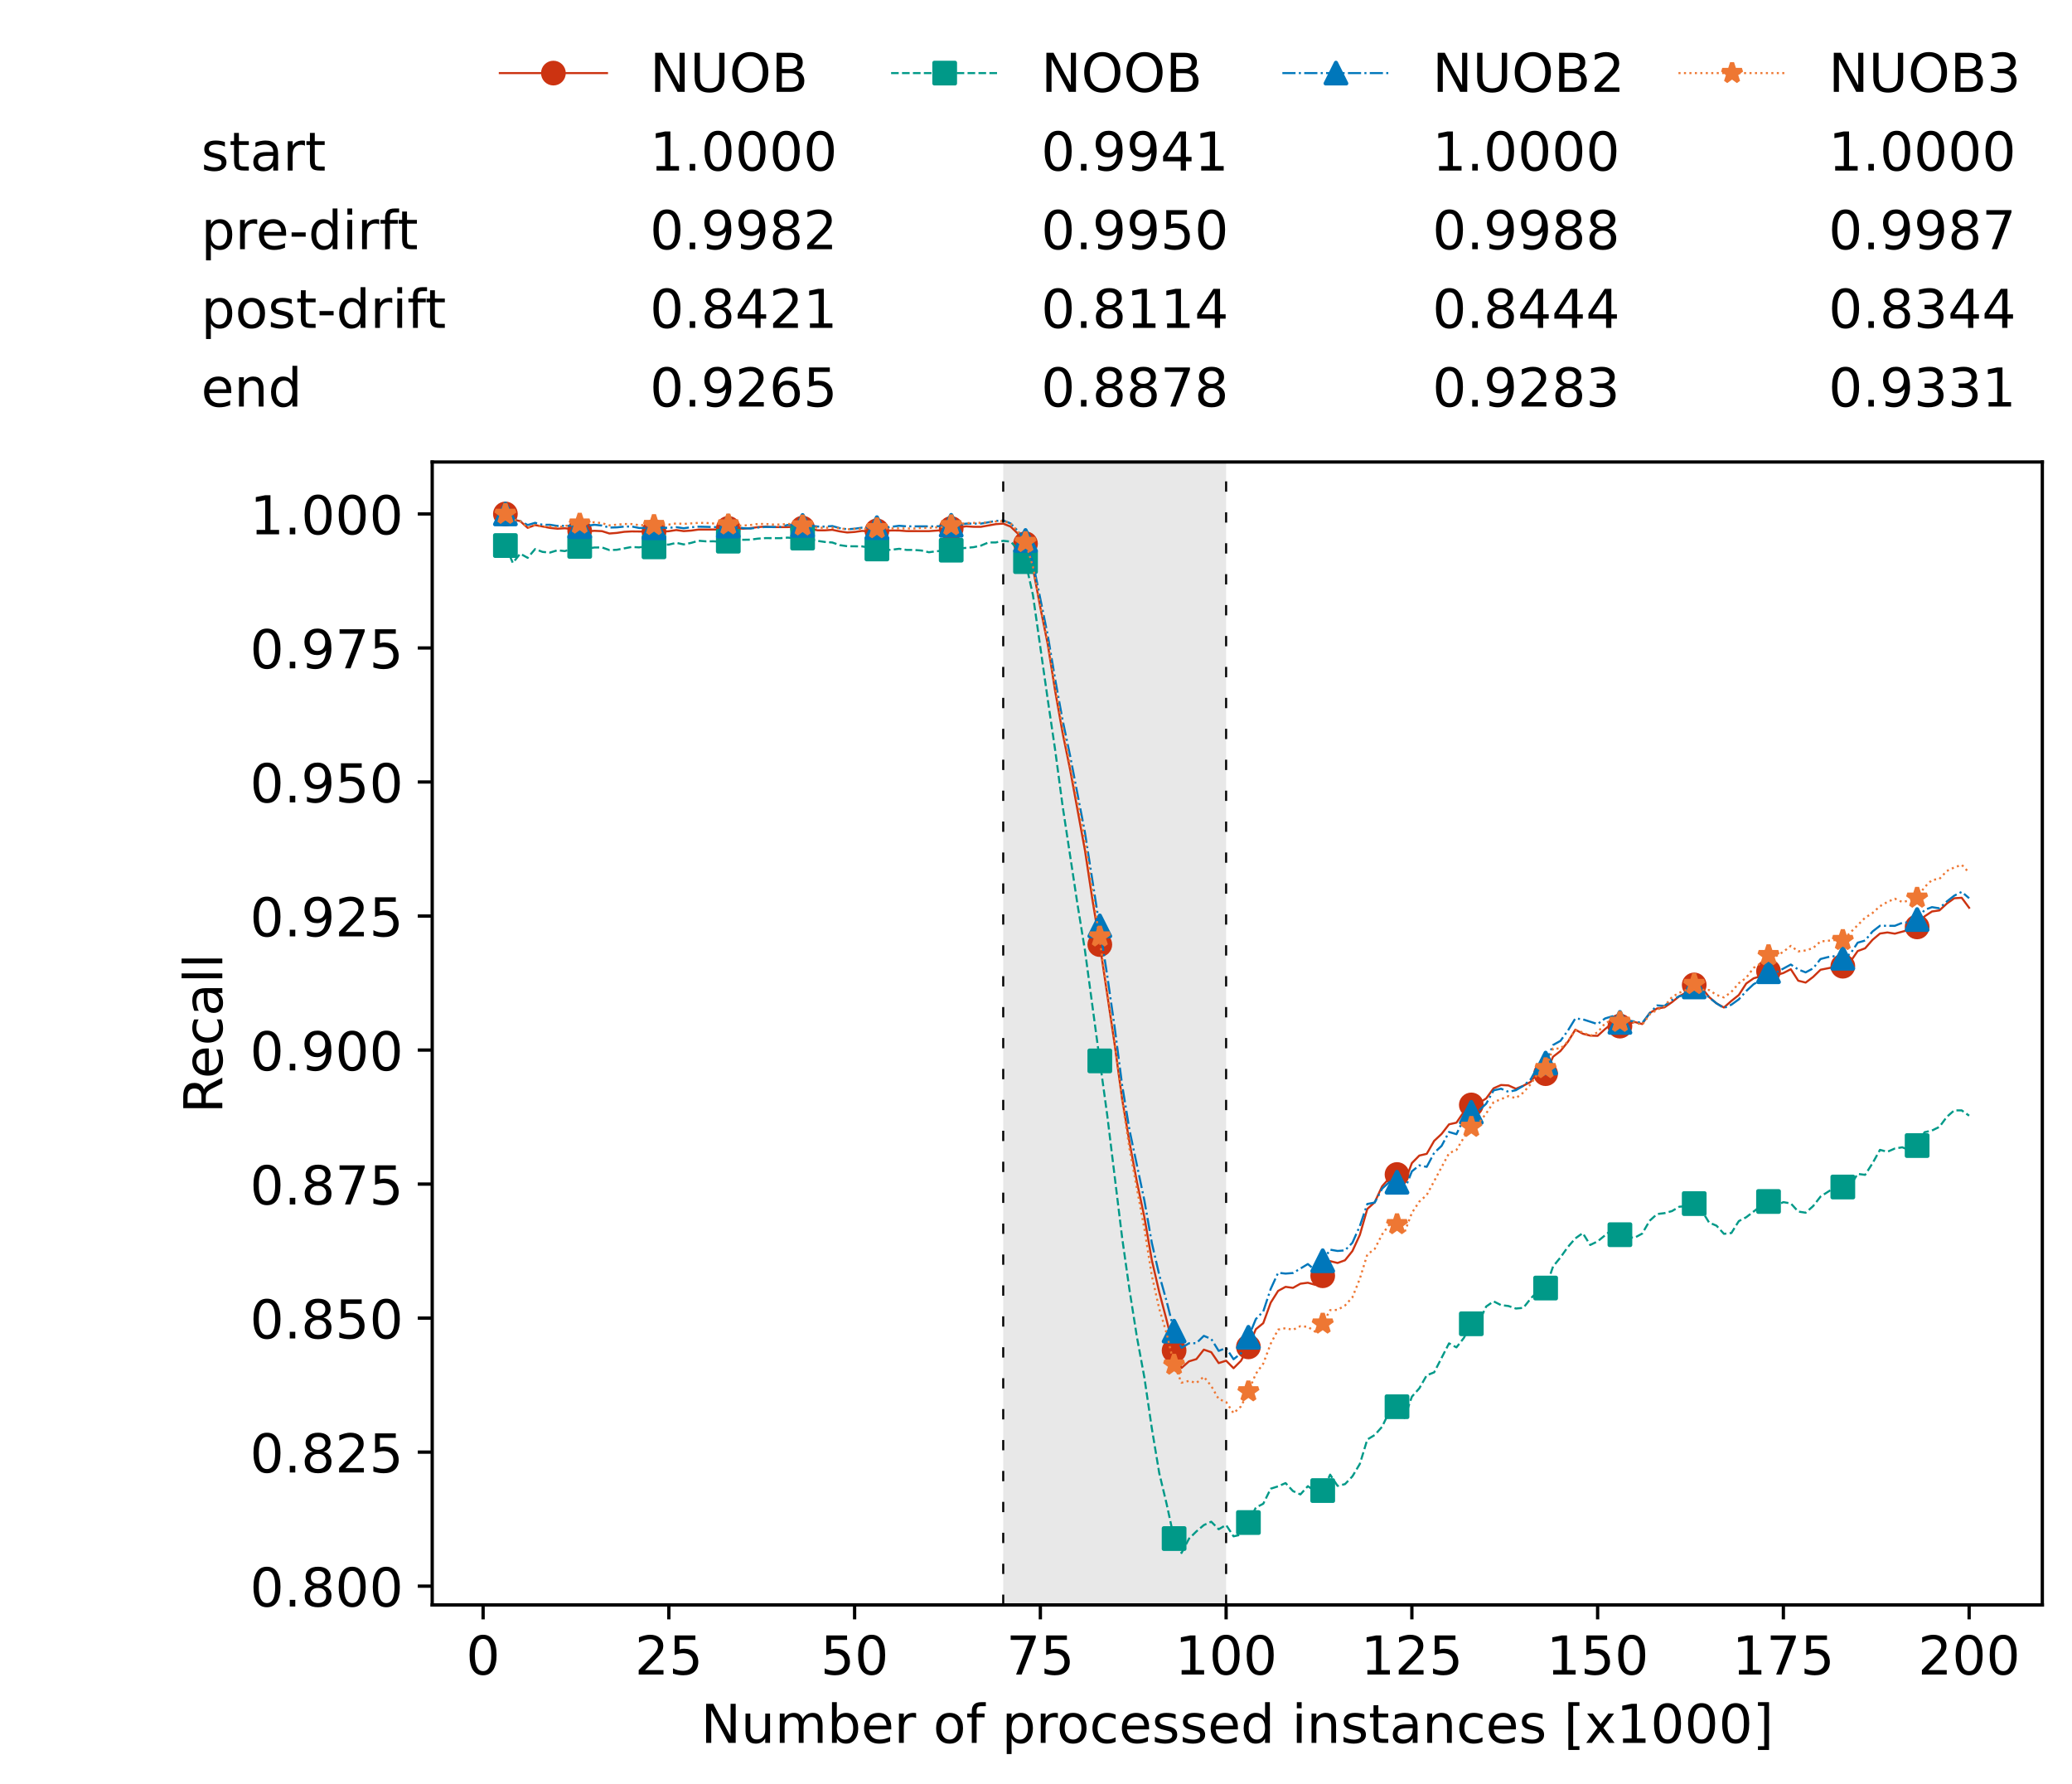 <?xml version="1.0" encoding="utf-8" standalone="no"?>
<!DOCTYPE svg PUBLIC "-//W3C//DTD SVG 1.1//EN"
  "http://www.w3.org/Graphics/SVG/1.1/DTD/svg11.dtd">
<!-- Created with matplotlib (https://matplotlib.org/) -->
<svg height="432.615pt" version="1.1" viewBox="0 0 502.65 432.615" width="502.65pt" xmlns="http://www.w3.org/2000/svg" xmlns:xlink="http://www.w3.org/1999/xlink">
 <defs>
  <style type="text/css">*{stroke-linecap:butt;stroke-linejoin:round;}</style>
 </defs>
 <g id="figure_1">
  <g id="patch_1">
   <path d="M 0 432.615 
L 502.65 432.615 
L 502.65 0 
L 0 0 
z
" style="fill:#ffffff;"/>
  </g>
  <g id="axes_1">
   <g id="patch_2">
    <path d="M 104.85 389.252 
L 495.45 389.252 
L 495.45 112.052 
L 104.85 112.052 
z
" style="fill:#ffffff;"/>
   </g>
   <g id="patch_3">
    <path clip-path="url(#pc5f09490e5)" d="M 297.446 389.252 
L 297.446 112.052 
L 243.372 112.052 
L 243.372 389.252 
z
" style="fill:#d3d3d3;opacity:0.5;"/>
   </g>
   <g id="matplotlib.axis_1">
    <g id="xtick_1">
     <g id="line2d_1">
      <defs>
       <path d="M 0 0 
L 0 3.5 
" id="maf62bc6dec" style="stroke:#000000;stroke-width:0.8;"/>
      </defs>
      <g>
       <use style="stroke:#000000;stroke-width:0.8;" x="117.197" xlink:href="#maf62bc6dec" y="389.252"/>
      </g>
     </g>
     <g id="text_1">
      <!-- 0 -->
      <g transform="translate(113.061 406.13)scale(0.13 -0.13)">
       <defs>
        <path d="M 31.781 66.406 
Q 24.172 66.406 20.328 58.906 
Q 16.5 51.422 16.5 36.375 
Q 16.5 21.391 20.328 13.891 
Q 24.172 6.391 31.781 6.391 
Q 39.453 6.391 43.281 13.891 
Q 47.125 21.391 47.125 36.375 
Q 47.125 51.422 43.281 58.906 
Q 39.453 66.406 31.781 66.406 
z
M 31.781 74.219 
Q 44.047 74.219 50.516 64.516 
Q 56.984 54.828 56.984 36.375 
Q 56.984 17.969 50.516 8.266 
Q 44.047 -1.422 31.781 -1.422 
Q 19.531 -1.422 13.062 8.266 
Q 6.594 17.969 6.594 36.375 
Q 6.594 54.828 13.062 64.516 
Q 19.531 74.219 31.781 74.219 
z
" id="DejaVuSans-48"/>
       </defs>
       <use xlink:href="#DejaVuSans-48"/>
      </g>
     </g>
    </g>
    <g id="xtick_2">
     <g id="line2d_2">
      <g>
       <use style="stroke:#000000;stroke-width:0.8;" x="162.259" xlink:href="#maf62bc6dec" y="389.252"/>
      </g>
     </g>
     <g id="text_2">
      <!-- 25 -->
      <g transform="translate(153.988 406.13)scale(0.13 -0.13)">
       <defs>
        <path d="M 19.188 8.297 
L 53.609 8.297 
L 53.609 0 
L 7.328 0 
L 7.328 8.297 
Q 12.938 14.109 22.625 23.891 
Q 32.328 33.688 34.812 36.531 
Q 39.547 41.844 41.422 45.531 
Q 43.312 49.219 43.312 52.781 
Q 43.312 58.594 39.234 62.25 
Q 35.156 65.922 28.609 65.922 
Q 23.969 65.922 18.812 64.312 
Q 13.672 62.703 7.812 59.422 
L 7.812 69.391 
Q 13.766 71.781 18.938 73 
Q 24.125 74.219 28.422 74.219 
Q 39.75 74.219 46.484 68.547 
Q 53.219 62.891 53.219 53.422 
Q 53.219 48.922 51.531 44.891 
Q 49.859 40.875 45.406 35.406 
Q 44.188 33.984 37.641 27.219 
Q 31.109 20.453 19.188 8.297 
z
" id="DejaVuSans-50"/>
        <path d="M 10.797 72.906 
L 49.516 72.906 
L 49.516 64.594 
L 19.828 64.594 
L 19.828 46.734 
Q 21.969 47.469 24.109 47.828 
Q 26.266 48.188 28.422 48.188 
Q 40.625 48.188 47.75 41.5 
Q 54.891 34.812 54.891 23.391 
Q 54.891 11.625 47.562 5.094 
Q 40.234 -1.422 26.906 -1.422 
Q 22.312 -1.422 17.547 -0.641 
Q 12.797 0.141 7.719 1.703 
L 7.719 11.625 
Q 12.109 9.234 16.797 8.062 
Q 21.484 6.891 26.703 6.891 
Q 35.156 6.891 40.078 11.328 
Q 45.016 15.766 45.016 23.391 
Q 45.016 31 40.078 35.438 
Q 35.156 39.891 26.703 39.891 
Q 22.75 39.891 18.812 39.016 
Q 14.891 38.141 10.797 36.281 
z
" id="DejaVuSans-53"/>
       </defs>
       <use xlink:href="#DejaVuSans-50"/>
       <use x="63.623" xlink:href="#DejaVuSans-53"/>
      </g>
     </g>
    </g>
    <g id="xtick_3">
     <g id="line2d_3">
      <g>
       <use style="stroke:#000000;stroke-width:0.8;" x="207.322" xlink:href="#maf62bc6dec" y="389.252"/>
      </g>
     </g>
     <g id="text_3">
      <!-- 50 -->
      <g transform="translate(199.05 406.13)scale(0.13 -0.13)">
       <use xlink:href="#DejaVuSans-53"/>
       <use x="63.623" xlink:href="#DejaVuSans-48"/>
      </g>
     </g>
    </g>
    <g id="xtick_4">
     <g id="line2d_4">
      <g>
       <use style="stroke:#000000;stroke-width:0.8;" x="252.384" xlink:href="#maf62bc6dec" y="389.252"/>
      </g>
     </g>
     <g id="text_4">
      <!-- 75 -->
      <g transform="translate(244.113 406.13)scale(0.13 -0.13)">
       <defs>
        <path d="M 8.203 72.906 
L 55.078 72.906 
L 55.078 68.703 
L 28.609 0 
L 18.312 0 
L 43.219 64.594 
L 8.203 64.594 
z
" id="DejaVuSans-55"/>
       </defs>
       <use xlink:href="#DejaVuSans-55"/>
       <use x="63.623" xlink:href="#DejaVuSans-53"/>
      </g>
     </g>
    </g>
    <g id="xtick_5">
     <g id="line2d_5">
      <g>
       <use style="stroke:#000000;stroke-width:0.8;" x="297.446" xlink:href="#maf62bc6dec" y="389.252"/>
      </g>
     </g>
     <g id="text_5">
      <!-- 100 -->
      <g transform="translate(285.039 406.13)scale(0.13 -0.13)">
       <defs>
        <path d="M 12.406 8.297 
L 28.516 8.297 
L 28.516 63.922 
L 10.984 60.406 
L 10.984 69.391 
L 28.422 72.906 
L 38.281 72.906 
L 38.281 8.297 
L 54.391 8.297 
L 54.391 0 
L 12.406 0 
z
" id="DejaVuSans-49"/>
       </defs>
       <use xlink:href="#DejaVuSans-49"/>
       <use x="63.623" xlink:href="#DejaVuSans-48"/>
       <use x="127.246" xlink:href="#DejaVuSans-48"/>
      </g>
     </g>
    </g>
    <g id="xtick_6">
     <g id="line2d_6">
      <g>
       <use style="stroke:#000000;stroke-width:0.8;" x="342.509" xlink:href="#maf62bc6dec" y="389.252"/>
      </g>
     </g>
     <g id="text_6">
      <!-- 125 -->
      <g transform="translate(330.102 406.13)scale(0.13 -0.13)">
       <use xlink:href="#DejaVuSans-49"/>
       <use x="63.623" xlink:href="#DejaVuSans-50"/>
       <use x="127.246" xlink:href="#DejaVuSans-53"/>
      </g>
     </g>
    </g>
    <g id="xtick_7">
     <g id="line2d_7">
      <g>
       <use style="stroke:#000000;stroke-width:0.8;" x="387.571" xlink:href="#maf62bc6dec" y="389.252"/>
      </g>
     </g>
     <g id="text_7">
      <!-- 150 -->
      <g transform="translate(375.164 406.13)scale(0.13 -0.13)">
       <use xlink:href="#DejaVuSans-49"/>
       <use x="63.623" xlink:href="#DejaVuSans-53"/>
       <use x="127.246" xlink:href="#DejaVuSans-48"/>
      </g>
     </g>
    </g>
    <g id="xtick_8">
     <g id="line2d_8">
      <g>
       <use style="stroke:#000000;stroke-width:0.8;" x="432.633" xlink:href="#maf62bc6dec" y="389.252"/>
      </g>
     </g>
     <g id="text_8">
      <!-- 175 -->
      <g transform="translate(420.226 406.13)scale(0.13 -0.13)">
       <use xlink:href="#DejaVuSans-49"/>
       <use x="63.623" xlink:href="#DejaVuSans-55"/>
       <use x="127.246" xlink:href="#DejaVuSans-53"/>
      </g>
     </g>
    </g>
    <g id="xtick_9">
     <g id="line2d_9">
      <g>
       <use style="stroke:#000000;stroke-width:0.8;" x="477.695" xlink:href="#maf62bc6dec" y="389.252"/>
      </g>
     </g>
     <g id="text_9">
      <!-- 200 -->
      <g transform="translate(465.289 406.13)scale(0.13 -0.13)">
       <use xlink:href="#DejaVuSans-50"/>
       <use x="63.623" xlink:href="#DejaVuSans-48"/>
       <use x="127.246" xlink:href="#DejaVuSans-48"/>
      </g>
     </g>
    </g>
    <g id="text_10">
     <!-- Number of processed instances [x1000] -->
     <g transform="translate(170.025 422.711)scale(0.13 -0.13)">
      <defs>
       <path d="M 9.812 72.906 
L 23.094 72.906 
L 55.422 11.922 
L 55.422 72.906 
L 64.984 72.906 
L 64.984 0 
L 51.703 0 
L 19.391 60.984 
L 19.391 0 
L 9.812 0 
z
" id="DejaVuSans-78"/>
       <path d="M 8.5 21.578 
L 8.5 54.688 
L 17.484 54.688 
L 17.484 21.922 
Q 17.484 14.156 20.5 10.266 
Q 23.531 6.391 29.594 6.391 
Q 36.859 6.391 41.078 11.031 
Q 45.312 15.672 45.312 23.688 
L 45.312 54.688 
L 54.297 54.688 
L 54.297 0 
L 45.312 0 
L 45.312 8.406 
Q 42.047 3.422 37.719 1 
Q 33.406 -1.422 27.688 -1.422 
Q 18.266 -1.422 13.375 4.438 
Q 8.5 10.297 8.5 21.578 
z
M 31.109 56 
z
" id="DejaVuSans-117"/>
       <path d="M 52 44.188 
Q 55.375 50.25 60.062 53.125 
Q 64.75 56 71.094 56 
Q 79.641 56 84.281 50.016 
Q 88.922 44.047 88.922 33.016 
L 88.922 0 
L 79.891 0 
L 79.891 32.719 
Q 79.891 40.578 77.094 44.375 
Q 74.312 48.188 68.609 48.188 
Q 61.625 48.188 57.562 43.547 
Q 53.516 38.922 53.516 30.906 
L 53.516 0 
L 44.484 0 
L 44.484 32.719 
Q 44.484 40.625 41.703 44.406 
Q 38.922 48.188 33.109 48.188 
Q 26.219 48.188 22.156 43.531 
Q 18.109 38.875 18.109 30.906 
L 18.109 0 
L 9.078 0 
L 9.078 54.688 
L 18.109 54.688 
L 18.109 46.188 
Q 21.188 51.219 25.484 53.609 
Q 29.781 56 35.688 56 
Q 41.656 56 45.828 52.969 
Q 50 49.953 52 44.188 
z
" id="DejaVuSans-109"/>
       <path d="M 48.688 27.297 
Q 48.688 37.203 44.609 42.844 
Q 40.531 48.484 33.406 48.484 
Q 26.266 48.484 22.188 42.844 
Q 18.109 37.203 18.109 27.297 
Q 18.109 17.391 22.188 11.75 
Q 26.266 6.109 33.406 6.109 
Q 40.531 6.109 44.609 11.75 
Q 48.688 17.391 48.688 27.297 
z
M 18.109 46.391 
Q 20.953 51.266 25.266 53.625 
Q 29.594 56 35.594 56 
Q 45.562 56 51.781 48.094 
Q 58.016 40.188 58.016 27.297 
Q 58.016 14.406 51.781 6.484 
Q 45.562 -1.422 35.594 -1.422 
Q 29.594 -1.422 25.266 0.953 
Q 20.953 3.328 18.109 8.203 
L 18.109 0 
L 9.078 0 
L 9.078 75.984 
L 18.109 75.984 
z
" id="DejaVuSans-98"/>
       <path d="M 56.203 29.594 
L 56.203 25.203 
L 14.891 25.203 
Q 15.484 15.922 20.484 11.062 
Q 25.484 6.203 34.422 6.203 
Q 39.594 6.203 44.453 7.469 
Q 49.312 8.734 54.109 11.281 
L 54.109 2.781 
Q 49.266 0.734 44.188 -0.344 
Q 39.109 -1.422 33.891 -1.422 
Q 20.797 -1.422 13.156 6.188 
Q 5.516 13.812 5.516 26.812 
Q 5.516 40.234 12.766 48.109 
Q 20.016 56 32.328 56 
Q 43.359 56 49.781 48.891 
Q 56.203 41.797 56.203 29.594 
z
M 47.219 32.234 
Q 47.125 39.594 43.094 43.984 
Q 39.062 48.391 32.422 48.391 
Q 24.906 48.391 20.391 44.141 
Q 15.875 39.891 15.188 32.172 
z
" id="DejaVuSans-101"/>
       <path d="M 41.109 46.297 
Q 39.594 47.172 37.812 47.578 
Q 36.031 48 33.891 48 
Q 26.266 48 22.188 43.047 
Q 18.109 38.094 18.109 28.812 
L 18.109 0 
L 9.078 0 
L 9.078 54.688 
L 18.109 54.688 
L 18.109 46.188 
Q 20.953 51.172 25.484 53.578 
Q 30.031 56 36.531 56 
Q 37.453 56 38.578 55.875 
Q 39.703 55.766 41.062 55.516 
z
" id="DejaVuSans-114"/>
       <path id="DejaVuSans-32"/>
       <path d="M 30.609 48.391 
Q 23.391 48.391 19.188 42.75 
Q 14.984 37.109 14.984 27.297 
Q 14.984 17.484 19.156 11.844 
Q 23.344 6.203 30.609 6.203 
Q 37.797 6.203 41.984 11.859 
Q 46.188 17.531 46.188 27.297 
Q 46.188 37.016 41.984 42.703 
Q 37.797 48.391 30.609 48.391 
z
M 30.609 56 
Q 42.328 56 49.016 48.375 
Q 55.719 40.766 55.719 27.297 
Q 55.719 13.875 49.016 6.219 
Q 42.328 -1.422 30.609 -1.422 
Q 18.844 -1.422 12.172 6.219 
Q 5.516 13.875 5.516 27.297 
Q 5.516 40.766 12.172 48.375 
Q 18.844 56 30.609 56 
z
" id="DejaVuSans-111"/>
       <path d="M 37.109 75.984 
L 37.109 68.5 
L 28.516 68.5 
Q 23.688 68.5 21.797 66.547 
Q 19.922 64.594 19.922 59.516 
L 19.922 54.688 
L 34.719 54.688 
L 34.719 47.703 
L 19.922 47.703 
L 19.922 0 
L 10.891 0 
L 10.891 47.703 
L 2.297 47.703 
L 2.297 54.688 
L 10.891 54.688 
L 10.891 58.5 
Q 10.891 67.625 15.141 71.797 
Q 19.391 75.984 28.609 75.984 
z
" id="DejaVuSans-102"/>
       <path d="M 18.109 8.203 
L 18.109 -20.797 
L 9.078 -20.797 
L 9.078 54.688 
L 18.109 54.688 
L 18.109 46.391 
Q 20.953 51.266 25.266 53.625 
Q 29.594 56 35.594 56 
Q 45.562 56 51.781 48.094 
Q 58.016 40.188 58.016 27.297 
Q 58.016 14.406 51.781 6.484 
Q 45.562 -1.422 35.594 -1.422 
Q 29.594 -1.422 25.266 0.953 
Q 20.953 3.328 18.109 8.203 
z
M 48.688 27.297 
Q 48.688 37.203 44.609 42.844 
Q 40.531 48.484 33.406 48.484 
Q 26.266 48.484 22.188 42.844 
Q 18.109 37.203 18.109 27.297 
Q 18.109 17.391 22.188 11.75 
Q 26.266 6.109 33.406 6.109 
Q 40.531 6.109 44.609 11.75 
Q 48.688 17.391 48.688 27.297 
z
" id="DejaVuSans-112"/>
       <path d="M 48.781 52.594 
L 48.781 44.188 
Q 44.969 46.297 41.141 47.344 
Q 37.312 48.391 33.406 48.391 
Q 24.656 48.391 19.812 42.844 
Q 14.984 37.312 14.984 27.297 
Q 14.984 17.281 19.812 11.734 
Q 24.656 6.203 33.406 6.203 
Q 37.312 6.203 41.141 7.25 
Q 44.969 8.297 48.781 10.406 
L 48.781 2.094 
Q 45.016 0.344 40.984 -0.531 
Q 36.969 -1.422 32.422 -1.422 
Q 20.062 -1.422 12.781 6.344 
Q 5.516 14.109 5.516 27.297 
Q 5.516 40.672 12.859 48.328 
Q 20.219 56 33.016 56 
Q 37.156 56 41.109 55.141 
Q 45.062 54.297 48.781 52.594 
z
" id="DejaVuSans-99"/>
       <path d="M 44.281 53.078 
L 44.281 44.578 
Q 40.484 46.531 36.375 47.5 
Q 32.281 48.484 27.875 48.484 
Q 21.188 48.484 17.844 46.438 
Q 14.5 44.391 14.5 40.281 
Q 14.5 37.156 16.891 35.375 
Q 19.281 33.594 26.516 31.984 
L 29.594 31.297 
Q 39.156 29.25 43.188 25.516 
Q 47.219 21.781 47.219 15.094 
Q 47.219 7.469 41.188 3.016 
Q 35.156 -1.422 24.609 -1.422 
Q 20.219 -1.422 15.453 -0.562 
Q 10.688 0.297 5.422 2 
L 5.422 11.281 
Q 10.406 8.688 15.234 7.391 
Q 20.062 6.109 24.812 6.109 
Q 31.156 6.109 34.562 8.281 
Q 37.984 10.453 37.984 14.406 
Q 37.984 18.062 35.516 20.016 
Q 33.062 21.969 24.703 23.781 
L 21.578 24.516 
Q 13.234 26.266 9.516 29.906 
Q 5.812 33.547 5.812 39.891 
Q 5.812 47.609 11.281 51.797 
Q 16.75 56 26.812 56 
Q 31.781 56 36.172 55.266 
Q 40.578 54.547 44.281 53.078 
z
" id="DejaVuSans-115"/>
       <path d="M 45.406 46.391 
L 45.406 75.984 
L 54.391 75.984 
L 54.391 0 
L 45.406 0 
L 45.406 8.203 
Q 42.578 3.328 38.25 0.953 
Q 33.938 -1.422 27.875 -1.422 
Q 17.969 -1.422 11.734 6.484 
Q 5.516 14.406 5.516 27.297 
Q 5.516 40.188 11.734 48.094 
Q 17.969 56 27.875 56 
Q 33.938 56 38.25 53.625 
Q 42.578 51.266 45.406 46.391 
z
M 14.797 27.297 
Q 14.797 17.391 18.875 11.75 
Q 22.953 6.109 30.078 6.109 
Q 37.203 6.109 41.297 11.75 
Q 45.406 17.391 45.406 27.297 
Q 45.406 37.203 41.297 42.844 
Q 37.203 48.484 30.078 48.484 
Q 22.953 48.484 18.875 42.844 
Q 14.797 37.203 14.797 27.297 
z
" id="DejaVuSans-100"/>
       <path d="M 9.422 54.688 
L 18.406 54.688 
L 18.406 0 
L 9.422 0 
z
M 9.422 75.984 
L 18.406 75.984 
L 18.406 64.594 
L 9.422 64.594 
z
" id="DejaVuSans-105"/>
       <path d="M 54.891 33.016 
L 54.891 0 
L 45.906 0 
L 45.906 32.719 
Q 45.906 40.484 42.875 44.328 
Q 39.844 48.188 33.797 48.188 
Q 26.516 48.188 22.312 43.547 
Q 18.109 38.922 18.109 30.906 
L 18.109 0 
L 9.078 0 
L 9.078 54.688 
L 18.109 54.688 
L 18.109 46.188 
Q 21.344 51.125 25.703 53.562 
Q 30.078 56 35.797 56 
Q 45.219 56 50.047 50.172 
Q 54.891 44.344 54.891 33.016 
z
" id="DejaVuSans-110"/>
       <path d="M 18.312 70.219 
L 18.312 54.688 
L 36.812 54.688 
L 36.812 47.703 
L 18.312 47.703 
L 18.312 18.016 
Q 18.312 11.328 20.141 9.422 
Q 21.969 7.516 27.594 7.516 
L 36.812 7.516 
L 36.812 0 
L 27.594 0 
Q 17.188 0 13.234 3.875 
Q 9.281 7.766 9.281 18.016 
L 9.281 47.703 
L 2.688 47.703 
L 2.688 54.688 
L 9.281 54.688 
L 9.281 70.219 
z
" id="DejaVuSans-116"/>
       <path d="M 34.281 27.484 
Q 23.391 27.484 19.188 25 
Q 14.984 22.516 14.984 16.5 
Q 14.984 11.719 18.141 8.906 
Q 21.297 6.109 26.703 6.109 
Q 34.188 6.109 38.703 11.406 
Q 43.219 16.703 43.219 25.484 
L 43.219 27.484 
z
M 52.203 31.203 
L 52.203 0 
L 43.219 0 
L 43.219 8.297 
Q 40.141 3.328 35.547 0.953 
Q 30.953 -1.422 24.312 -1.422 
Q 15.922 -1.422 10.953 3.297 
Q 6 8.016 6 15.922 
Q 6 25.141 12.172 29.828 
Q 18.359 34.516 30.609 34.516 
L 43.219 34.516 
L 43.219 35.406 
Q 43.219 41.609 39.141 45 
Q 35.062 48.391 27.688 48.391 
Q 23 48.391 18.547 47.266 
Q 14.109 46.141 10.016 43.891 
L 10.016 52.203 
Q 14.938 54.109 19.578 55.047 
Q 24.219 56 28.609 56 
Q 40.484 56 46.344 49.844 
Q 52.203 43.703 52.203 31.203 
z
" id="DejaVuSans-97"/>
       <path d="M 8.594 75.984 
L 29.297 75.984 
L 29.297 69 
L 17.578 69 
L 17.578 -6.203 
L 29.297 -6.203 
L 29.297 -13.188 
L 8.594 -13.188 
z
" id="DejaVuSans-91"/>
       <path d="M 54.891 54.688 
L 35.109 28.078 
L 55.906 0 
L 45.312 0 
L 29.391 21.484 
L 13.484 0 
L 2.875 0 
L 24.125 28.609 
L 4.688 54.688 
L 15.281 54.688 
L 29.781 35.203 
L 44.281 54.688 
z
" id="DejaVuSans-120"/>
       <path d="M 30.422 75.984 
L 30.422 -13.188 
L 9.719 -13.188 
L 9.719 -6.203 
L 21.391 -6.203 
L 21.391 69 
L 9.719 69 
L 9.719 75.984 
z
" id="DejaVuSans-93"/>
      </defs>
      <use xlink:href="#DejaVuSans-78"/>
      <use x="74.805" xlink:href="#DejaVuSans-117"/>
      <use x="138.184" xlink:href="#DejaVuSans-109"/>
      <use x="235.596" xlink:href="#DejaVuSans-98"/>
      <use x="299.072" xlink:href="#DejaVuSans-101"/>
      <use x="360.596" xlink:href="#DejaVuSans-114"/>
      <use x="401.709" xlink:href="#DejaVuSans-32"/>
      <use x="433.496" xlink:href="#DejaVuSans-111"/>
      <use x="494.678" xlink:href="#DejaVuSans-102"/>
      <use x="529.883" xlink:href="#DejaVuSans-32"/>
      <use x="561.67" xlink:href="#DejaVuSans-112"/>
      <use x="625.146" xlink:href="#DejaVuSans-114"/>
      <use x="664.01" xlink:href="#DejaVuSans-111"/>
      <use x="725.191" xlink:href="#DejaVuSans-99"/>
      <use x="780.172" xlink:href="#DejaVuSans-101"/>
      <use x="841.695" xlink:href="#DejaVuSans-115"/>
      <use x="893.795" xlink:href="#DejaVuSans-115"/>
      <use x="945.895" xlink:href="#DejaVuSans-101"/>
      <use x="1007.418" xlink:href="#DejaVuSans-100"/>
      <use x="1070.895" xlink:href="#DejaVuSans-32"/>
      <use x="1102.682" xlink:href="#DejaVuSans-105"/>
      <use x="1130.465" xlink:href="#DejaVuSans-110"/>
      <use x="1193.844" xlink:href="#DejaVuSans-115"/>
      <use x="1245.943" xlink:href="#DejaVuSans-116"/>
      <use x="1285.152" xlink:href="#DejaVuSans-97"/>
      <use x="1346.432" xlink:href="#DejaVuSans-110"/>
      <use x="1409.811" xlink:href="#DejaVuSans-99"/>
      <use x="1464.791" xlink:href="#DejaVuSans-101"/>
      <use x="1526.314" xlink:href="#DejaVuSans-115"/>
      <use x="1578.414" xlink:href="#DejaVuSans-32"/>
      <use x="1610.201" xlink:href="#DejaVuSans-91"/>
      <use x="1649.215" xlink:href="#DejaVuSans-120"/>
      <use x="1708.395" xlink:href="#DejaVuSans-49"/>
      <use x="1772.018" xlink:href="#DejaVuSans-48"/>
      <use x="1835.641" xlink:href="#DejaVuSans-48"/>
      <use x="1899.264" xlink:href="#DejaVuSans-48"/>
      <use x="1962.887" xlink:href="#DejaVuSans-93"/>
     </g>
    </g>
   </g>
   <g id="matplotlib.axis_2">
    <g id="ytick_1">
     <g id="line2d_10">
      <defs>
       <path d="M 0 0 
L -3.5 0 
" id="me0704f501f" style="stroke:#000000;stroke-width:0.8;"/>
      </defs>
      <g>
       <use style="stroke:#000000;stroke-width:0.8;" x="104.85" xlink:href="#me0704f501f" y="384.693"/>
      </g>
     </g>
     <g id="text_11">
      <!-- 0.800 -->
      <g transform="translate(60.633 389.632)scale(0.13 -0.13)">
       <defs>
        <path d="M 10.688 12.406 
L 21 12.406 
L 21 0 
L 10.688 0 
z
" id="DejaVuSans-46"/>
        <path d="M 31.781 34.625 
Q 24.75 34.625 20.719 30.859 
Q 16.703 27.094 16.703 20.516 
Q 16.703 13.922 20.719 10.156 
Q 24.75 6.391 31.781 6.391 
Q 38.812 6.391 42.859 10.172 
Q 46.922 13.969 46.922 20.516 
Q 46.922 27.094 42.891 30.859 
Q 38.875 34.625 31.781 34.625 
z
M 21.922 38.812 
Q 15.578 40.375 12.031 44.719 
Q 8.5 49.078 8.5 55.328 
Q 8.5 64.062 14.719 69.141 
Q 20.953 74.219 31.781 74.219 
Q 42.672 74.219 48.875 69.141 
Q 55.078 64.062 55.078 55.328 
Q 55.078 49.078 51.531 44.719 
Q 48 40.375 41.703 38.812 
Q 48.828 37.156 52.797 32.312 
Q 56.781 27.484 56.781 20.516 
Q 56.781 9.906 50.312 4.234 
Q 43.844 -1.422 31.781 -1.422 
Q 19.734 -1.422 13.25 4.234 
Q 6.781 9.906 6.781 20.516 
Q 6.781 27.484 10.781 32.312 
Q 14.797 37.156 21.922 38.812 
z
M 18.312 54.391 
Q 18.312 48.734 21.844 45.562 
Q 25.391 42.391 31.781 42.391 
Q 38.141 42.391 41.719 45.562 
Q 45.312 48.734 45.312 54.391 
Q 45.312 60.062 41.719 63.234 
Q 38.141 66.406 31.781 66.406 
Q 25.391 66.406 21.844 63.234 
Q 18.312 60.062 18.312 54.391 
z
" id="DejaVuSans-56"/>
       </defs>
       <use xlink:href="#DejaVuSans-48"/>
       <use x="63.623" xlink:href="#DejaVuSans-46"/>
       <use x="95.41" xlink:href="#DejaVuSans-56"/>
       <use x="159.033" xlink:href="#DejaVuSans-48"/>
       <use x="222.656" xlink:href="#DejaVuSans-48"/>
      </g>
     </g>
    </g>
    <g id="ytick_2">
     <g id="line2d_11">
      <g>
       <use style="stroke:#000000;stroke-width:0.8;" x="104.85" xlink:href="#me0704f501f" y="352.188"/>
      </g>
     </g>
     <g id="text_12">
      <!-- 0.825 -->
      <g transform="translate(60.633 357.127)scale(0.13 -0.13)">
       <use xlink:href="#DejaVuSans-48"/>
       <use x="63.623" xlink:href="#DejaVuSans-46"/>
       <use x="95.41" xlink:href="#DejaVuSans-56"/>
       <use x="159.033" xlink:href="#DejaVuSans-50"/>
       <use x="222.656" xlink:href="#DejaVuSans-53"/>
      </g>
     </g>
    </g>
    <g id="ytick_3">
     <g id="line2d_12">
      <g>
       <use style="stroke:#000000;stroke-width:0.8;" x="104.85" xlink:href="#me0704f501f" y="319.683"/>
      </g>
     </g>
     <g id="text_13">
      <!-- 0.850 -->
      <g transform="translate(60.633 324.622)scale(0.13 -0.13)">
       <use xlink:href="#DejaVuSans-48"/>
       <use x="63.623" xlink:href="#DejaVuSans-46"/>
       <use x="95.41" xlink:href="#DejaVuSans-56"/>
       <use x="159.033" xlink:href="#DejaVuSans-53"/>
       <use x="222.656" xlink:href="#DejaVuSans-48"/>
      </g>
     </g>
    </g>
    <g id="ytick_4">
     <g id="line2d_13">
      <g>
       <use style="stroke:#000000;stroke-width:0.8;" x="104.85" xlink:href="#me0704f501f" y="287.178"/>
      </g>
     </g>
     <g id="text_14">
      <!-- 0.875 -->
      <g transform="translate(60.633 292.117)scale(0.13 -0.13)">
       <use xlink:href="#DejaVuSans-48"/>
       <use x="63.623" xlink:href="#DejaVuSans-46"/>
       <use x="95.41" xlink:href="#DejaVuSans-56"/>
       <use x="159.033" xlink:href="#DejaVuSans-55"/>
       <use x="222.656" xlink:href="#DejaVuSans-53"/>
      </g>
     </g>
    </g>
    <g id="ytick_5">
     <g id="line2d_14">
      <g>
       <use style="stroke:#000000;stroke-width:0.8;" x="104.85" xlink:href="#me0704f501f" y="254.672"/>
      </g>
     </g>
     <g id="text_15">
      <!-- 0.900 -->
      <g transform="translate(60.633 259.611)scale(0.13 -0.13)">
       <defs>
        <path d="M 10.984 1.516 
L 10.984 10.5 
Q 14.703 8.734 18.5 7.812 
Q 22.312 6.891 25.984 6.891 
Q 35.75 6.891 40.891 13.453 
Q 46.047 20.016 46.781 33.406 
Q 43.953 29.203 39.594 26.953 
Q 35.25 24.703 29.984 24.703 
Q 19.047 24.703 12.672 31.312 
Q 6.297 37.938 6.297 49.422 
Q 6.297 60.641 12.938 67.422 
Q 19.578 74.219 30.609 74.219 
Q 43.266 74.219 49.922 64.516 
Q 56.594 54.828 56.594 36.375 
Q 56.594 19.141 48.406 8.859 
Q 40.234 -1.422 26.422 -1.422 
Q 22.703 -1.422 18.891 -0.688 
Q 15.094 0.047 10.984 1.516 
z
M 30.609 32.422 
Q 37.25 32.422 41.125 36.953 
Q 45.016 41.5 45.016 49.422 
Q 45.016 57.281 41.125 61.844 
Q 37.25 66.406 30.609 66.406 
Q 23.969 66.406 20.094 61.844 
Q 16.219 57.281 16.219 49.422 
Q 16.219 41.5 20.094 36.953 
Q 23.969 32.422 30.609 32.422 
z
" id="DejaVuSans-57"/>
       </defs>
       <use xlink:href="#DejaVuSans-48"/>
       <use x="63.623" xlink:href="#DejaVuSans-46"/>
       <use x="95.41" xlink:href="#DejaVuSans-57"/>
       <use x="159.033" xlink:href="#DejaVuSans-48"/>
       <use x="222.656" xlink:href="#DejaVuSans-48"/>
      </g>
     </g>
    </g>
    <g id="ytick_6">
     <g id="line2d_15">
      <g>
       <use style="stroke:#000000;stroke-width:0.8;" x="104.85" xlink:href="#me0704f501f" y="222.167"/>
      </g>
     </g>
     <g id="text_16">
      <!-- 0.925 -->
      <g transform="translate(60.633 227.106)scale(0.13 -0.13)">
       <use xlink:href="#DejaVuSans-48"/>
       <use x="63.623" xlink:href="#DejaVuSans-46"/>
       <use x="95.41" xlink:href="#DejaVuSans-57"/>
       <use x="159.033" xlink:href="#DejaVuSans-50"/>
       <use x="222.656" xlink:href="#DejaVuSans-53"/>
      </g>
     </g>
    </g>
    <g id="ytick_7">
     <g id="line2d_16">
      <g>
       <use style="stroke:#000000;stroke-width:0.8;" x="104.85" xlink:href="#me0704f501f" y="189.662"/>
      </g>
     </g>
     <g id="text_17">
      <!-- 0.950 -->
      <g transform="translate(60.633 194.601)scale(0.13 -0.13)">
       <use xlink:href="#DejaVuSans-48"/>
       <use x="63.623" xlink:href="#DejaVuSans-46"/>
       <use x="95.41" xlink:href="#DejaVuSans-57"/>
       <use x="159.033" xlink:href="#DejaVuSans-53"/>
       <use x="222.656" xlink:href="#DejaVuSans-48"/>
      </g>
     </g>
    </g>
    <g id="ytick_8">
     <g id="line2d_17">
      <g>
       <use style="stroke:#000000;stroke-width:0.8;" x="104.85" xlink:href="#me0704f501f" y="157.157"/>
      </g>
     </g>
     <g id="text_18">
      <!-- 0.975 -->
      <g transform="translate(60.633 162.096)scale(0.13 -0.13)">
       <use xlink:href="#DejaVuSans-48"/>
       <use x="63.623" xlink:href="#DejaVuSans-46"/>
       <use x="95.41" xlink:href="#DejaVuSans-57"/>
       <use x="159.033" xlink:href="#DejaVuSans-55"/>
       <use x="222.656" xlink:href="#DejaVuSans-53"/>
      </g>
     </g>
    </g>
    <g id="ytick_9">
     <g id="line2d_18">
      <g>
       <use style="stroke:#000000;stroke-width:0.8;" x="104.85" xlink:href="#me0704f501f" y="124.652"/>
      </g>
     </g>
     <g id="text_19">
      <!-- 1.000 -->
      <g transform="translate(60.633 129.591)scale(0.13 -0.13)">
       <use xlink:href="#DejaVuSans-49"/>
       <use x="63.623" xlink:href="#DejaVuSans-46"/>
       <use x="95.41" xlink:href="#DejaVuSans-48"/>
       <use x="159.033" xlink:href="#DejaVuSans-48"/>
       <use x="222.656" xlink:href="#DejaVuSans-48"/>
      </g>
     </g>
    </g>
    <g id="text_20">
     <!-- Recall -->
     <g transform="translate(53.93 270.044)rotate(-90)scale(0.13 -0.13)">
      <defs>
       <path d="M 44.391 34.188 
Q 47.562 33.109 50.562 29.594 
Q 53.562 26.078 56.594 19.922 
L 66.609 0 
L 56 0 
L 46.688 18.703 
Q 43.062 26.031 39.672 28.422 
Q 36.281 30.812 30.422 30.812 
L 19.672 30.812 
L 19.672 0 
L 9.812 0 
L 9.812 72.906 
L 32.078 72.906 
Q 44.578 72.906 50.734 67.672 
Q 56.891 62.453 56.891 51.906 
Q 56.891 45.016 53.688 40.469 
Q 50.484 35.938 44.391 34.188 
z
M 19.672 64.797 
L 19.672 38.922 
L 32.078 38.922 
Q 39.203 38.922 42.844 42.219 
Q 46.484 45.516 46.484 51.906 
Q 46.484 58.297 42.844 61.547 
Q 39.203 64.797 32.078 64.797 
z
" id="DejaVuSans-82"/>
       <path d="M 9.422 75.984 
L 18.406 75.984 
L 18.406 0 
L 9.422 0 
z
" id="DejaVuSans-108"/>
      </defs>
      <use xlink:href="#DejaVuSans-82"/>
      <use x="64.982" xlink:href="#DejaVuSans-101"/>
      <use x="126.506" xlink:href="#DejaVuSans-99"/>
      <use x="181.486" xlink:href="#DejaVuSans-97"/>
      <use x="242.766" xlink:href="#DejaVuSans-108"/>
      <use x="270.549" xlink:href="#DejaVuSans-108"/>
     </g>
    </g>
   </g>
   <g id="line2d_19"/>
   <g id="line2d_20"/>
   <g id="line2d_21"/>
   <g id="line2d_22"/>
   <g id="line2d_23"/>
   <g id="line2d_24">
    <path clip-path="url(#pc5f09490e5)" d="M 122.605 124.652 
L 124.407 125.992 
L 126.21 126.402 
L 128.012 128.017 
L 129.815 127.344 
L 133.419 128.036 
L 135.222 128.228 
L 137.024 128.125 
L 138.827 128.322 
L 140.629 128.734 
L 142.432 128.855 
L 144.234 128.739 
L 146.037 128.823 
L 147.839 129.39 
L 149.642 129.252 
L 151.444 128.981 
L 153.247 128.887 
L 160.457 128.965 
L 162.259 128.837 
L 164.062 128.556 
L 165.864 128.812 
L 167.667 128.688 
L 169.469 128.43 
L 174.877 128.421 
L 176.679 128.146 
L 178.482 128.117 
L 180.284 128.228 
L 182.087 128.087 
L 183.889 127.834 
L 185.692 127.707 
L 187.494 127.839 
L 191.099 127.839 
L 192.902 127.711 
L 194.704 128.094 
L 196.507 128.226 
L 198.309 128.623 
L 200.112 128.626 
L 201.914 128.498 
L 203.717 128.88 
L 205.519 129.146 
L 207.322 129.019 
L 209.124 128.763 
L 210.927 128.882 
L 212.729 128.747 
L 214.532 128.766 
L 216.334 128.654 
L 218.137 128.67 
L 219.939 128.81 
L 225.347 128.819 
L 228.952 128.566 
L 230.754 128.183 
L 234.359 127.646 
L 236.162 127.767 
L 237.964 127.769 
L 241.569 127.125 
L 243.372 126.993 
L 245.174 127.724 
L 246.976 129.475 
L 248.779 131.872 
L 250.581 137.778 
L 252.384 147.383 
L 254.186 156.331 
L 255.989 167.701 
L 257.791 177.835 
L 259.594 186.64 
L 263.199 206.229 
L 265.001 218.129 
L 266.804 229.093 
L 270.409 253.329 
L 272.211 266.504 
L 274.014 277.095 
L 275.816 286.7 
L 277.619 295.208 
L 279.421 305.615 
L 281.224 313.396 
L 283.026 320.228 
L 284.829 327.545 
L 286.631 331.775 
L 288.434 330.178 
L 290.236 329.629 
L 292.039 327.336 
L 293.841 327.955 
L 295.644 330.595 
L 297.446 330.017 
L 299.249 331.838 
L 301.051 330.044 
L 302.854 326.667 
L 304.656 322.376 
L 306.459 320.904 
L 308.261 315.938 
L 310.064 313.081 
L 311.866 312.103 
L 313.669 312.35 
L 315.471 311.344 
L 317.274 311.107 
L 319.076 311.617 
L 320.879 309.419 
L 322.681 305.867 
L 324.484 306.314 
L 326.286 305.661 
L 328.089 303.413 
L 329.891 299.491 
L 331.694 293.214 
L 333.496 291.584 
L 335.299 287.707 
L 337.101 285.679 
L 338.904 284.859 
L 340.706 286.875 
L 342.509 282.09 
L 344.311 280.266 
L 346.114 279.843 
L 347.916 276.701 
L 349.719 275.014 
L 351.521 272.691 
L 353.324 272.286 
L 355.126 269.65 
L 356.928 267.984 
L 358.731 267.568 
L 360.533 266.405 
L 362.336 263.95 
L 364.138 263.152 
L 365.941 263.255 
L 367.743 264.058 
L 369.546 263.33 
L 371.348 262.381 
L 373.151 259.857 
L 374.953 260.402 
L 376.756 256.297 
L 378.558 254.901 
L 380.361 252.669 
L 382.163 249.725 
L 383.966 250.71 
L 385.768 251.171 
L 387.571 251.23 
L 389.373 249.589 
L 391.176 248.167 
L 392.978 248.87 
L 396.583 247.872 
L 398.386 248.366 
L 400.188 245.725 
L 401.991 244.588 
L 403.793 244.32 
L 405.596 243.065 
L 407.398 241.612 
L 409.201 240.626 
L 411.003 238.879 
L 412.806 239.556 
L 414.608 241.81 
L 416.411 243.348 
L 418.213 244.356 
L 420.016 242.762 
L 421.818 241.325 
L 423.621 238.54 
L 425.423 237.272 
L 427.226 236.747 
L 429.028 235.565 
L 430.831 236.531 
L 432.633 235.989 
L 434.436 235.069 
L 436.238 237.851 
L 438.041 238.312 
L 439.843 236.947 
L 441.646 235.197 
L 445.251 234.479 
L 447.053 234.343 
L 448.856 233.275 
L 450.658 230.661 
L 452.461 229.998 
L 454.263 227.935 
L 456.066 226.417 
L 457.868 226.154 
L 459.671 226.445 
L 463.276 225.479 
L 465.078 224.809 
L 466.881 222.243 
L 468.683 221.065 
L 470.485 220.808 
L 472.288 219.144 
L 474.09 217.859 
L 475.893 217.737 
L 477.695 220.163 
L 477.695 220.163 
" style="fill:none;stroke:#cc3311;stroke-linecap:square;stroke-width:0.5;"/>
    <defs>
     <path d="M 0 2.5 
C 0.663 2.5 1.299 2.237 1.768 1.768 
C 2.237 1.299 2.5 0.663 2.5 0 
C 2.5 -0.663 2.237 -1.299 1.768 -1.768 
C 1.299 -2.237 0.663 -2.5 0 -2.5 
C -0.663 -2.5 -1.299 -2.237 -1.768 -1.768 
C -2.237 -1.299 -2.5 -0.663 -2.5 0 
C -2.5 0.663 -2.237 1.299 -1.768 1.768 
C -1.299 2.237 -0.663 2.5 0 2.5 
z
" id="m45f75559af" style="stroke:#cc3311;"/>
    </defs>
    <g clip-path="url(#pc5f09490e5)">
     <use style="fill:#cc3311;stroke:#cc3311;" x="122.605" xlink:href="#m45f75559af" y="124.652"/>
     <use style="fill:#cc3311;stroke:#cc3311;" x="140.629" xlink:href="#m45f75559af" y="128.734"/>
     <use style="fill:#cc3311;stroke:#cc3311;" x="158.654" xlink:href="#m45f75559af" y="128.971"/>
     <use style="fill:#cc3311;stroke:#cc3311;" x="176.679" xlink:href="#m45f75559af" y="128.146"/>
     <use style="fill:#cc3311;stroke:#cc3311;" x="194.704" xlink:href="#m45f75559af" y="128.094"/>
     <use style="fill:#cc3311;stroke:#cc3311;" x="212.729" xlink:href="#m45f75559af" y="128.747"/>
     <use style="fill:#cc3311;stroke:#cc3311;" x="230.754" xlink:href="#m45f75559af" y="128.183"/>
     <use style="fill:#cc3311;stroke:#cc3311;" x="248.779" xlink:href="#m45f75559af" y="131.872"/>
     <use style="fill:#cc3311;stroke:#cc3311;" x="266.804" xlink:href="#m45f75559af" y="229.093"/>
     <use style="fill:#cc3311;stroke:#cc3311;" x="284.829" xlink:href="#m45f75559af" y="327.545"/>
     <use style="fill:#cc3311;stroke:#cc3311;" x="302.854" xlink:href="#m45f75559af" y="326.667"/>
     <use style="fill:#cc3311;stroke:#cc3311;" x="320.879" xlink:href="#m45f75559af" y="309.419"/>
     <use style="fill:#cc3311;stroke:#cc3311;" x="338.904" xlink:href="#m45f75559af" y="284.859"/>
     <use style="fill:#cc3311;stroke:#cc3311;" x="356.928" xlink:href="#m45f75559af" y="267.984"/>
     <use style="fill:#cc3311;stroke:#cc3311;" x="374.953" xlink:href="#m45f75559af" y="260.402"/>
     <use style="fill:#cc3311;stroke:#cc3311;" x="392.978" xlink:href="#m45f75559af" y="248.87"/>
     <use style="fill:#cc3311;stroke:#cc3311;" x="411.003" xlink:href="#m45f75559af" y="238.879"/>
     <use style="fill:#cc3311;stroke:#cc3311;" x="429.028" xlink:href="#m45f75559af" y="235.565"/>
     <use style="fill:#cc3311;stroke:#cc3311;" x="447.053" xlink:href="#m45f75559af" y="234.343"/>
     <use style="fill:#cc3311;stroke:#cc3311;" x="465.078" xlink:href="#m45f75559af" y="224.809"/>
    </g>
   </g>
   <g id="line2d_25"/>
   <g id="line2d_26"/>
   <g id="line2d_27"/>
   <g id="line2d_28"/>
   <g id="line2d_29">
    <path clip-path="url(#pc5f09490e5)" d="M 122.605 132.315 
L 124.407 136.526 
L 126.21 134.281 
L 128.012 135.295 
L 129.815 133.167 
L 131.617 133.855 
L 133.419 134.018 
L 135.222 133.461 
L 137.024 133.66 
L 140.629 132.518 
L 142.432 133.015 
L 144.234 132.788 
L 146.037 132.77 
L 147.839 133.412 
L 149.642 133.339 
L 153.247 132.658 
L 155.049 132.763 
L 156.852 132.486 
L 158.654 132.633 
L 160.457 132.084 
L 162.259 132.082 
L 164.062 131.657 
L 165.864 132.041 
L 167.667 131.668 
L 169.469 131.151 
L 171.272 131.294 
L 173.074 131.277 
L 174.877 131.393 
L 176.679 131.257 
L 178.482 130.813 
L 180.284 130.911 
L 182.087 130.884 
L 183.889 130.631 
L 185.692 130.511 
L 189.297 130.519 
L 191.099 130.392 
L 192.902 130.523 
L 194.704 130.504 
L 196.507 130.769 
L 198.309 131.176 
L 200.112 131.447 
L 201.914 131.574 
L 203.717 132.21 
L 205.519 132.476 
L 209.124 132.514 
L 212.729 133.144 
L 214.532 133.429 
L 216.334 133.327 
L 218.137 133.098 
L 219.939 133.374 
L 221.742 133.383 
L 223.544 133.521 
L 225.347 133.941 
L 227.149 133.693 
L 230.754 133.436 
L 232.557 133.044 
L 236.162 132.713 
L 237.964 132.332 
L 239.767 131.57 
L 241.569 131.565 
L 243.372 131.167 
L 245.174 131.357 
L 246.976 133.239 
L 248.779 136.215 
L 250.581 144.322 
L 254.186 169.739 
L 255.989 182.012 
L 257.791 195.562 
L 261.396 219.375 
L 263.199 230.494 
L 266.804 257.303 
L 268.606 270.483 
L 272.211 300.125 
L 274.014 312.888 
L 275.816 324.336 
L 277.619 334.105 
L 279.421 346.404 
L 281.224 357.281 
L 283.026 364.818 
L 284.829 373.157 
L 286.631 376.652 
L 288.434 373.194 
L 290.236 371.422 
L 292.039 369.885 
L 293.841 369.069 
L 295.644 370.893 
L 297.446 369.859 
L 299.249 372.611 
L 301.051 372.217 
L 302.854 369.268 
L 304.656 365.633 
L 306.459 364.709 
L 308.261 361.058 
L 310.064 360.485 
L 311.866 359.697 
L 313.669 361.638 
L 315.471 362.447 
L 317.274 360.449 
L 319.076 361.696 
L 320.879 361.513 
L 322.681 357.649 
L 324.484 360.379 
L 326.286 359.95 
L 328.089 358.062 
L 329.891 355.041 
L 331.694 349.125 
L 333.496 348.042 
L 335.299 346.011 
L 337.101 342.221 
L 338.904 341.178 
L 340.706 343.899 
L 342.509 338.742 
L 344.311 336.727 
L 346.114 333.545 
L 347.916 332.842 
L 351.521 325.81 
L 353.324 326.785 
L 355.126 324.485 
L 356.928 321.063 
L 358.731 320.7 
L 360.533 316.876 
L 362.336 315.625 
L 364.138 316.531 
L 365.941 316.752 
L 367.743 317.361 
L 369.546 317.202 
L 371.348 314.935 
L 373.151 313.041 
L 374.953 312.396 
L 376.756 307.178 
L 378.558 304.959 
L 380.361 302.423 
L 382.163 300.351 
L 383.966 299.068 
L 385.768 301.948 
L 387.571 301.074 
L 391.176 298.127 
L 392.978 299.456 
L 394.781 300.111 
L 396.583 300.168 
L 398.386 299.189 
L 400.188 296.078 
L 401.991 294.443 
L 403.793 294.231 
L 405.596 293.734 
L 407.398 292.668 
L 409.201 292.539 
L 411.003 291.911 
L 412.806 293.568 
L 414.608 296.507 
L 416.411 297.27 
L 418.213 299.247 
L 420.016 299.049 
L 421.818 296.163 
L 423.621 295.221 
L 427.226 292.446 
L 429.028 291.404 
L 430.831 292.375 
L 432.633 291.56 
L 434.436 291.872 
L 436.238 293.845 
L 438.041 294.119 
L 439.843 292.531 
L 441.646 290.211 
L 445.251 287.897 
L 447.053 287.89 
L 448.856 287.517 
L 450.658 284.715 
L 452.461 284.939 
L 454.263 282.118 
L 456.066 278.883 
L 457.868 279.345 
L 459.671 278.558 
L 461.473 278.257 
L 463.276 278.985 
L 465.078 277.84 
L 466.881 274.601 
L 468.683 274.192 
L 470.485 273.303 
L 472.288 270.871 
L 474.09 269.297 
L 475.893 269.311 
L 477.695 270.589 
L 477.695 270.589 
" style="fill:none;stroke:#009988;stroke-dasharray:1.85,0.8;stroke-dashoffset:0;stroke-width:0.5;"/>
    <defs>
     <path d="M -2.5 2.5 
L 2.5 2.5 
L 2.5 -2.5 
L -2.5 -2.5 
z
" id="m4fe5f7c35a" style="stroke:#009988;stroke-linejoin:miter;"/>
    </defs>
    <g clip-path="url(#pc5f09490e5)">
     <use style="fill:#009988;stroke:#009988;stroke-linejoin:miter;" x="122.605" xlink:href="#m4fe5f7c35a" y="132.315"/>
     <use style="fill:#009988;stroke:#009988;stroke-linejoin:miter;" x="140.629" xlink:href="#m4fe5f7c35a" y="132.518"/>
     <use style="fill:#009988;stroke:#009988;stroke-linejoin:miter;" x="158.654" xlink:href="#m4fe5f7c35a" y="132.633"/>
     <use style="fill:#009988;stroke:#009988;stroke-linejoin:miter;" x="176.679" xlink:href="#m4fe5f7c35a" y="131.257"/>
     <use style="fill:#009988;stroke:#009988;stroke-linejoin:miter;" x="194.704" xlink:href="#m4fe5f7c35a" y="130.504"/>
     <use style="fill:#009988;stroke:#009988;stroke-linejoin:miter;" x="212.729" xlink:href="#m4fe5f7c35a" y="133.144"/>
     <use style="fill:#009988;stroke:#009988;stroke-linejoin:miter;" x="230.754" xlink:href="#m4fe5f7c35a" y="133.436"/>
     <use style="fill:#009988;stroke:#009988;stroke-linejoin:miter;" x="248.779" xlink:href="#m4fe5f7c35a" y="136.215"/>
     <use style="fill:#009988;stroke:#009988;stroke-linejoin:miter;" x="266.804" xlink:href="#m4fe5f7c35a" y="257.303"/>
     <use style="fill:#009988;stroke:#009988;stroke-linejoin:miter;" x="284.829" xlink:href="#m4fe5f7c35a" y="373.157"/>
     <use style="fill:#009988;stroke:#009988;stroke-linejoin:miter;" x="302.854" xlink:href="#m4fe5f7c35a" y="369.268"/>
     <use style="fill:#009988;stroke:#009988;stroke-linejoin:miter;" x="320.879" xlink:href="#m4fe5f7c35a" y="361.513"/>
     <use style="fill:#009988;stroke:#009988;stroke-linejoin:miter;" x="338.904" xlink:href="#m4fe5f7c35a" y="341.178"/>
     <use style="fill:#009988;stroke:#009988;stroke-linejoin:miter;" x="356.928" xlink:href="#m4fe5f7c35a" y="321.063"/>
     <use style="fill:#009988;stroke:#009988;stroke-linejoin:miter;" x="374.953" xlink:href="#m4fe5f7c35a" y="312.396"/>
     <use style="fill:#009988;stroke:#009988;stroke-linejoin:miter;" x="392.978" xlink:href="#m4fe5f7c35a" y="299.456"/>
     <use style="fill:#009988;stroke:#009988;stroke-linejoin:miter;" x="411.003" xlink:href="#m4fe5f7c35a" y="291.911"/>
     <use style="fill:#009988;stroke:#009988;stroke-linejoin:miter;" x="429.028" xlink:href="#m4fe5f7c35a" y="291.404"/>
     <use style="fill:#009988;stroke:#009988;stroke-linejoin:miter;" x="447.053" xlink:href="#m4fe5f7c35a" y="287.89"/>
     <use style="fill:#009988;stroke:#009988;stroke-linejoin:miter;" x="465.078" xlink:href="#m4fe5f7c35a" y="277.84"/>
    </g>
   </g>
   <g id="line2d_30"/>
   <g id="line2d_31"/>
   <g id="line2d_32"/>
   <g id="line2d_33"/>
   <g id="line2d_34">
    <path clip-path="url(#pc5f09490e5)" d="M 122.605 124.652 
L 124.407 125.992 
L 126.21 126.402 
L 128.012 127.333 
L 129.815 126.797 
L 131.617 127.283 
L 133.419 127.276 
L 135.222 127.562 
L 138.827 127.518 
L 140.629 127.754 
L 144.234 127.277 
L 146.037 127.465 
L 147.839 127.953 
L 149.642 127.905 
L 151.444 127.714 
L 153.247 127.689 
L 155.049 128.056 
L 160.457 128.009 
L 162.259 128.007 
L 164.062 127.863 
L 165.864 128.119 
L 167.667 127.866 
L 169.469 127.737 
L 174.877 127.864 
L 176.679 127.591 
L 180.284 128.085 
L 182.087 128.189 
L 183.889 127.936 
L 185.692 127.809 
L 189.297 127.81 
L 191.099 127.31 
L 192.902 127.311 
L 194.704 127.438 
L 196.507 127.441 
L 198.309 127.71 
L 200.112 127.713 
L 201.914 127.585 
L 203.717 128.096 
L 205.519 128.362 
L 207.322 128.236 
L 209.124 127.98 
L 214.532 127.995 
L 218.137 127.52 
L 219.939 127.656 
L 227.149 127.663 
L 232.557 127.275 
L 234.359 126.998 
L 237.964 126.995 
L 241.569 126.351 
L 243.372 126.218 
L 245.174 126.95 
L 246.976 128.823 
L 248.779 131.08 
L 250.581 136.437 
L 254.186 154.107 
L 255.989 164.832 
L 257.791 174.702 
L 259.594 183.259 
L 263.199 201.939 
L 268.606 236.59 
L 270.409 249.173 
L 272.211 263.102 
L 274.014 274.101 
L 277.619 291.161 
L 279.421 301.433 
L 281.224 309.214 
L 283.026 315.645 
L 284.829 322.854 
L 286.631 326.889 
L 288.434 325.796 
L 290.236 325.762 
L 292.039 323.989 
L 293.841 324.745 
L 295.644 327.637 
L 297.446 326.937 
L 299.249 329.662 
L 301.051 328.234 
L 302.854 324.337 
L 304.656 319.918 
L 306.459 318.071 
L 308.261 312.606 
L 310.064 308.685 
L 311.866 308.888 
L 313.669 308.748 
L 317.274 306.574 
L 319.076 308.093 
L 320.879 305.768 
L 322.681 303.088 
L 324.484 303.399 
L 326.286 303.262 
L 328.089 301.396 
L 329.891 297.336 
L 331.694 292.007 
L 333.496 291.655 
L 335.299 288.271 
L 337.101 286.633 
L 338.904 286.737 
L 340.706 288.621 
L 342.509 284.089 
L 344.311 282.638 
L 346.114 283.001 
L 347.916 279.605 
L 349.719 277.918 
L 351.521 274.549 
L 353.324 275.081 
L 355.126 271.333 
L 356.928 269.777 
L 358.731 269.366 
L 360.533 267.686 
L 362.336 264.457 
L 364.138 264.047 
L 365.941 264.805 
L 367.743 264.41 
L 369.546 263.339 
L 371.348 261.766 
L 373.151 258.484 
L 374.953 257.834 
L 376.756 253.447 
L 378.558 252.443 
L 380.361 249.956 
L 382.163 247.009 
L 383.966 247.215 
L 387.571 248.38 
L 389.373 247.009 
L 391.176 246.47 
L 392.978 247.964 
L 394.781 247.494 
L 396.583 247.743 
L 398.386 248.105 
L 400.188 245.76 
L 401.991 243.852 
L 403.793 243.966 
L 405.596 242.547 
L 407.398 241.617 
L 409.201 241.268 
L 411.003 239.373 
L 412.806 239.937 
L 414.608 241.924 
L 416.411 243.346 
L 418.213 244.488 
L 420.016 243.672 
L 421.818 242.376 
L 423.621 240.37 
L 425.423 238.695 
L 427.226 237.661 
L 429.028 235.68 
L 430.831 235.896 
L 434.436 233.93 
L 436.238 235.131 
L 438.041 235.834 
L 439.843 234.864 
L 441.646 232.595 
L 443.448 232.126 
L 445.251 231.874 
L 447.053 232.416 
L 448.856 231.362 
L 450.658 228.631 
L 452.461 228.109 
L 454.263 225.917 
L 456.066 224.527 
L 459.671 224.545 
L 461.473 223.813 
L 463.276 223.686 
L 465.078 223.022 
L 466.881 220.689 
L 468.683 220.01 
L 470.485 220.295 
L 472.288 218.63 
L 474.09 217.226 
L 475.893 216.313 
L 477.695 217.846 
L 477.695 217.846 
" style="fill:none;stroke:#0077bb;stroke-dasharray:3.2,0.8,0.5,0.8;stroke-dashoffset:0;stroke-width:0.5;"/>
    <defs>
     <path d="M 0 -2.5 
L -2.5 2.5 
L 2.5 2.5 
z
" id="mbd8af2b791" style="stroke:#0077bb;stroke-linejoin:miter;"/>
    </defs>
    <g clip-path="url(#pc5f09490e5)">
     <use style="fill:#0077bb;stroke:#0077bb;stroke-linejoin:miter;" x="122.605" xlink:href="#mbd8af2b791" y="124.652"/>
     <use style="fill:#0077bb;stroke:#0077bb;stroke-linejoin:miter;" x="140.629" xlink:href="#mbd8af2b791" y="127.754"/>
     <use style="fill:#0077bb;stroke:#0077bb;stroke-linejoin:miter;" x="158.654" xlink:href="#mbd8af2b791" y="128.015"/>
     <use style="fill:#0077bb;stroke:#0077bb;stroke-linejoin:miter;" x="176.679" xlink:href="#mbd8af2b791" y="127.591"/>
     <use style="fill:#0077bb;stroke:#0077bb;stroke-linejoin:miter;" x="194.704" xlink:href="#mbd8af2b791" y="127.438"/>
     <use style="fill:#0077bb;stroke:#0077bb;stroke-linejoin:miter;" x="212.729" xlink:href="#mbd8af2b791" y="127.976"/>
     <use style="fill:#0077bb;stroke:#0077bb;stroke-linejoin:miter;" x="230.754" xlink:href="#mbd8af2b791" y="127.405"/>
     <use style="fill:#0077bb;stroke:#0077bb;stroke-linejoin:miter;" x="248.779" xlink:href="#mbd8af2b791" y="131.08"/>
     <use style="fill:#0077bb;stroke:#0077bb;stroke-linejoin:miter;" x="266.804" xlink:href="#mbd8af2b791" y="224.56"/>
     <use style="fill:#0077bb;stroke:#0077bb;stroke-linejoin:miter;" x="284.829" xlink:href="#mbd8af2b791" y="322.854"/>
     <use style="fill:#0077bb;stroke:#0077bb;stroke-linejoin:miter;" x="302.854" xlink:href="#mbd8af2b791" y="324.337"/>
     <use style="fill:#0077bb;stroke:#0077bb;stroke-linejoin:miter;" x="320.879" xlink:href="#mbd8af2b791" y="305.768"/>
     <use style="fill:#0077bb;stroke:#0077bb;stroke-linejoin:miter;" x="338.904" xlink:href="#mbd8af2b791" y="286.737"/>
     <use style="fill:#0077bb;stroke:#0077bb;stroke-linejoin:miter;" x="356.928" xlink:href="#mbd8af2b791" y="269.777"/>
     <use style="fill:#0077bb;stroke:#0077bb;stroke-linejoin:miter;" x="374.953" xlink:href="#mbd8af2b791" y="257.834"/>
     <use style="fill:#0077bb;stroke:#0077bb;stroke-linejoin:miter;" x="392.978" xlink:href="#mbd8af2b791" y="247.964"/>
     <use style="fill:#0077bb;stroke:#0077bb;stroke-linejoin:miter;" x="411.003" xlink:href="#mbd8af2b791" y="239.373"/>
     <use style="fill:#0077bb;stroke:#0077bb;stroke-linejoin:miter;" x="429.028" xlink:href="#mbd8af2b791" y="235.68"/>
     <use style="fill:#0077bb;stroke:#0077bb;stroke-linejoin:miter;" x="447.053" xlink:href="#mbd8af2b791" y="232.416"/>
     <use style="fill:#0077bb;stroke:#0077bb;stroke-linejoin:miter;" x="465.078" xlink:href="#mbd8af2b791" y="223.022"/>
    </g>
   </g>
   <g id="line2d_35"/>
   <g id="line2d_36"/>
   <g id="line2d_37"/>
   <g id="line2d_38"/>
   <g id="line2d_39">
    <path clip-path="url(#pc5f09490e5)" d="M 122.605 124.652 
L 124.407 125.992 
L 126.21 126.402 
L 128.012 128.017 
L 129.815 127.344 
L 131.617 127.739 
L 133.419 127.667 
L 135.222 127.905 
L 138.827 127.254 
L 144.234 126.654 
L 146.037 126.887 
L 147.839 127.413 
L 151.444 127.089 
L 153.247 127.099 
L 155.049 127.365 
L 160.457 127.352 
L 162.259 127.224 
L 164.062 126.943 
L 165.864 127.071 
L 169.469 126.818 
L 171.272 126.832 
L 176.679 127.221 
L 178.482 127.469 
L 180.284 127.469 
L 182.087 127.328 
L 183.889 127.075 
L 185.692 127.075 
L 187.494 127.207 
L 189.297 127.207 
L 191.099 127.081 
L 192.902 127.082 
L 194.704 127.465 
L 196.507 127.598 
L 198.309 127.994 
L 201.914 127.997 
L 203.717 128.123 
L 205.519 128.389 
L 207.322 128.263 
L 210.927 128.266 
L 212.729 128.132 
L 221.742 128.173 
L 223.544 128.041 
L 225.347 128.047 
L 228.952 127.794 
L 230.754 127.411 
L 234.359 126.874 
L 239.767 126.748 
L 241.569 126.482 
L 243.372 126.349 
L 245.174 126.946 
L 246.976 128.944 
L 248.779 131.483 
L 250.581 137.388 
L 252.384 146.874 
L 254.186 155.693 
L 255.989 166.678 
L 257.791 176.416 
L 261.396 194.471 
L 263.199 203.78 
L 270.409 252.516 
L 272.211 266.697 
L 274.014 278.646 
L 277.619 298.023 
L 279.421 309.376 
L 281.224 317.416 
L 283.026 323.454 
L 284.829 331.003 
L 286.631 335.357 
L 288.434 334.918 
L 290.236 335.416 
L 292.039 333.898 
L 293.841 336.161 
L 295.644 339.324 
L 297.446 340.023 
L 299.249 342.753 
L 301.051 341.108 
L 302.854 337.474 
L 304.656 333.184 
L 306.459 330.716 
L 308.261 325.897 
L 310.064 322.469 
L 311.866 322.131 
L 313.669 322.526 
L 315.471 321.633 
L 317.274 321.805 
L 319.076 322.985 
L 320.879 321.039 
L 322.681 317.751 
L 324.484 317.689 
L 326.286 316.634 
L 328.089 314.638 
L 329.891 310.122 
L 331.694 304.267 
L 333.496 302.907 
L 335.299 299.378 
L 337.101 296.95 
L 338.904 296.928 
L 340.706 298.947 
L 342.509 294.162 
L 344.311 291.437 
L 346.114 289.836 
L 349.719 283.081 
L 351.521 279.699 
L 353.324 278.898 
L 355.126 275.883 
L 356.928 273.324 
L 358.731 272.387 
L 360.533 270.046 
L 362.336 267.325 
L 365.941 265.849 
L 367.743 266.344 
L 369.546 265 
L 371.348 262.918 
L 373.151 260.267 
L 374.953 259.087 
L 376.756 254.297 
L 378.558 254.328 
L 380.361 252.584 
L 382.163 249.903 
L 383.966 250.375 
L 385.768 251.23 
L 387.571 250.381 
L 389.373 248.197 
L 391.176 247.28 
L 392.978 247.857 
L 394.781 247.396 
L 398.386 248.542 
L 400.188 246.055 
L 401.991 244.923 
L 403.793 244.017 
L 405.596 241.832 
L 407.398 240.773 
L 409.201 240.04 
L 411.003 238.683 
L 412.806 240.044 
L 414.608 240.114 
L 416.411 241.299 
L 418.213 241.911 
L 420.016 240.575 
L 421.818 238.472 
L 423.621 237.139 
L 425.423 234.742 
L 427.226 233.563 
L 429.028 231.673 
L 430.831 231.901 
L 432.633 230.84 
L 434.436 229.402 
L 436.238 230.744 
L 438.041 230.515 
L 439.843 229.937 
L 441.646 228.323 
L 445.251 227.996 
L 447.053 228.009 
L 452.461 222.574 
L 454.263 221.433 
L 456.066 219.786 
L 457.868 218.758 
L 459.671 217.959 
L 461.473 218.768 
L 463.276 218.395 
L 465.078 217.751 
L 466.881 215.153 
L 468.683 213.428 
L 470.485 213.163 
L 472.288 211.24 
L 474.09 210.388 
L 475.893 209.739 
L 477.695 211.655 
L 477.695 211.655 
" style="fill:none;stroke:#ee7733;stroke-dasharray:0.5,0.825;stroke-dashoffset:0;stroke-width:0.5;"/>
    <defs>
     <path d="M 0 -2.5 
L -0.561 -0.773 
L -2.378 -0.773 
L -0.908 0.295 
L -1.469 2.023 
L -0 0.955 
L 1.469 2.023 
L 0.908 0.295 
L 2.378 -0.773 
L 0.561 -0.773 
z
" id="m9fc29c0b09" style="stroke:#ee7733;stroke-linejoin:bevel;"/>
    </defs>
    <g clip-path="url(#pc5f09490e5)">
     <use style="fill:#ee7733;stroke:#ee7733;stroke-linejoin:bevel;" x="122.605" xlink:href="#m9fc29c0b09" y="124.652"/>
     <use style="fill:#ee7733;stroke:#ee7733;stroke-linejoin:bevel;" x="140.629" xlink:href="#m9fc29c0b09" y="127.017"/>
     <use style="fill:#ee7733;stroke:#ee7733;stroke-linejoin:bevel;" x="158.654" xlink:href="#m9fc29c0b09" y="127.358"/>
     <use style="fill:#ee7733;stroke:#ee7733;stroke-linejoin:bevel;" x="176.679" xlink:href="#m9fc29c0b09" y="127.221"/>
     <use style="fill:#ee7733;stroke:#ee7733;stroke-linejoin:bevel;" x="194.704" xlink:href="#m9fc29c0b09" y="127.465"/>
     <use style="fill:#ee7733;stroke:#ee7733;stroke-linejoin:bevel;" x="212.729" xlink:href="#m9fc29c0b09" y="128.132"/>
     <use style="fill:#ee7733;stroke:#ee7733;stroke-linejoin:bevel;" x="230.754" xlink:href="#m9fc29c0b09" y="127.411"/>
     <use style="fill:#ee7733;stroke:#ee7733;stroke-linejoin:bevel;" x="248.779" xlink:href="#m9fc29c0b09" y="131.483"/>
     <use style="fill:#ee7733;stroke:#ee7733;stroke-linejoin:bevel;" x="266.804" xlink:href="#m9fc29c0b09" y="227.156"/>
     <use style="fill:#ee7733;stroke:#ee7733;stroke-linejoin:bevel;" x="284.829" xlink:href="#m9fc29c0b09" y="331.003"/>
     <use style="fill:#ee7733;stroke:#ee7733;stroke-linejoin:bevel;" x="302.854" xlink:href="#m9fc29c0b09" y="337.474"/>
     <use style="fill:#ee7733;stroke:#ee7733;stroke-linejoin:bevel;" x="320.879" xlink:href="#m9fc29c0b09" y="321.039"/>
     <use style="fill:#ee7733;stroke:#ee7733;stroke-linejoin:bevel;" x="338.904" xlink:href="#m9fc29c0b09" y="296.928"/>
     <use style="fill:#ee7733;stroke:#ee7733;stroke-linejoin:bevel;" x="356.928" xlink:href="#m9fc29c0b09" y="273.324"/>
     <use style="fill:#ee7733;stroke:#ee7733;stroke-linejoin:bevel;" x="374.953" xlink:href="#m9fc29c0b09" y="259.087"/>
     <use style="fill:#ee7733;stroke:#ee7733;stroke-linejoin:bevel;" x="392.978" xlink:href="#m9fc29c0b09" y="247.857"/>
     <use style="fill:#ee7733;stroke:#ee7733;stroke-linejoin:bevel;" x="411.003" xlink:href="#m9fc29c0b09" y="238.683"/>
     <use style="fill:#ee7733;stroke:#ee7733;stroke-linejoin:bevel;" x="429.028" xlink:href="#m9fc29c0b09" y="231.673"/>
     <use style="fill:#ee7733;stroke:#ee7733;stroke-linejoin:bevel;" x="447.053" xlink:href="#m9fc29c0b09" y="228.009"/>
     <use style="fill:#ee7733;stroke:#ee7733;stroke-linejoin:bevel;" x="465.078" xlink:href="#m9fc29c0b09" y="217.751"/>
    </g>
   </g>
   <g id="line2d_40"/>
   <g id="line2d_41"/>
   <g id="line2d_42"/>
   <g id="line2d_43"/>
   <g id="line2d_44">
    <path clip-path="url(#pc5f09490e5)" d="M 243.372 389.252 
L 243.372 112.052 
" style="fill:none;stroke:#000000;stroke-dasharray:2.5,5;stroke-dashoffset:0;stroke-width:0.5;"/>
   </g>
   <g id="line2d_45">
    <path clip-path="url(#pc5f09490e5)" d="M 297.446 389.252 
L 297.446 112.052 
" style="fill:none;stroke:#000000;stroke-dasharray:2.5,5;stroke-dashoffset:0;stroke-width:0.5;"/>
   </g>
   <g id="patch_4">
    <path d="M 104.85 389.252 
L 104.85 112.052 
" style="fill:none;stroke:#000000;stroke-linecap:square;stroke-linejoin:miter;stroke-width:0.8;"/>
   </g>
   <g id="patch_5">
    <path d="M 495.45 389.252 
L 495.45 112.052 
" style="fill:none;stroke:#000000;stroke-linecap:square;stroke-linejoin:miter;stroke-width:0.8;"/>
   </g>
   <g id="patch_6">
    <path d="M 104.85 389.252 
L 495.45 389.252 
" style="fill:none;stroke:#000000;stroke-linecap:square;stroke-linejoin:miter;stroke-width:0.8;"/>
   </g>
   <g id="patch_7">
    <path d="M 104.85 112.052 
L 495.45 112.052 
" style="fill:none;stroke:#000000;stroke-linecap:square;stroke-linejoin:miter;stroke-width:0.8;"/>
   </g>
   <g id="legend_1">
    <g id="line2d_46"/>
    <g id="line2d_47"/>
    <g id="text_21">
     <!--   -->
     <g transform="translate(48.8 22.278)scale(0.13 -0.13)">
      <use xlink:href="#DejaVuSans-32"/>
     </g>
    </g>
    <g id="line2d_48"/>
    <g id="line2d_49"/>
    <g id="text_22">
     <!-- start -->
     <g transform="translate(48.8 41.36)scale(0.13 -0.13)">
      <use xlink:href="#DejaVuSans-115"/>
      <use x="52.1" xlink:href="#DejaVuSans-116"/>
      <use x="91.309" xlink:href="#DejaVuSans-97"/>
      <use x="152.588" xlink:href="#DejaVuSans-114"/>
      <use x="193.701" xlink:href="#DejaVuSans-116"/>
     </g>
    </g>
    <g id="line2d_50"/>
    <g id="line2d_51"/>
    <g id="text_23">
     <!-- pre-dirft -->
     <g transform="translate(48.8 60.441)scale(0.13 -0.13)">
      <defs>
       <path d="M 4.891 31.391 
L 31.203 31.391 
L 31.203 23.391 
L 4.891 23.391 
z
" id="DejaVuSans-45"/>
      </defs>
      <use xlink:href="#DejaVuSans-112"/>
      <use x="63.477" xlink:href="#DejaVuSans-114"/>
      <use x="102.34" xlink:href="#DejaVuSans-101"/>
      <use x="163.863" xlink:href="#DejaVuSans-45"/>
      <use x="199.947" xlink:href="#DejaVuSans-100"/>
      <use x="263.424" xlink:href="#DejaVuSans-105"/>
      <use x="291.207" xlink:href="#DejaVuSans-114"/>
      <use x="332.32" xlink:href="#DejaVuSans-102"/>
      <use x="365.775" xlink:href="#DejaVuSans-116"/>
     </g>
    </g>
    <g id="line2d_52"/>
    <g id="line2d_53"/>
    <g id="text_24">
     <!-- post-drift -->
     <g transform="translate(48.8 79.523)scale(0.13 -0.13)">
      <use xlink:href="#DejaVuSans-112"/>
      <use x="63.477" xlink:href="#DejaVuSans-111"/>
      <use x="124.658" xlink:href="#DejaVuSans-115"/>
      <use x="176.758" xlink:href="#DejaVuSans-116"/>
      <use x="215.967" xlink:href="#DejaVuSans-45"/>
      <use x="252.051" xlink:href="#DejaVuSans-100"/>
      <use x="315.527" xlink:href="#DejaVuSans-114"/>
      <use x="356.641" xlink:href="#DejaVuSans-105"/>
      <use x="384.424" xlink:href="#DejaVuSans-102"/>
      <use x="417.879" xlink:href="#DejaVuSans-116"/>
     </g>
    </g>
    <g id="line2d_54"/>
    <g id="line2d_55"/>
    <g id="text_25">
     <!-- end -->
     <g transform="translate(48.8 98.604)scale(0.13 -0.13)">
      <use xlink:href="#DejaVuSans-101"/>
      <use x="61.523" xlink:href="#DejaVuSans-110"/>
      <use x="124.902" xlink:href="#DejaVuSans-100"/>
     </g>
    </g>
    <g id="line2d_56">
     <path d="M 121.252 17.728 
L 147.252 17.728 
" style="fill:none;stroke:#cc3311;stroke-linecap:square;stroke-width:0.5;"/>
    </g>
    <g id="line2d_57">
     <g>
      <use style="fill:#cc3311;stroke:#cc3311;" x="134.252" xlink:href="#m45f75559af" y="17.728"/>
     </g>
    </g>
    <g id="text_26">
     <!-- NUOB -->
     <g transform="translate(157.652 22.278)scale(0.13 -0.13)">
      <defs>
       <path d="M 8.688 72.906 
L 18.609 72.906 
L 18.609 28.609 
Q 18.609 16.891 22.844 11.734 
Q 27.094 6.594 36.625 6.594 
Q 46.094 6.594 50.344 11.734 
Q 54.594 16.891 54.594 28.609 
L 54.594 72.906 
L 64.5 72.906 
L 64.5 27.391 
Q 64.5 13.141 57.438 5.859 
Q 50.391 -1.422 36.625 -1.422 
Q 22.797 -1.422 15.734 5.859 
Q 8.688 13.141 8.688 27.391 
z
" id="DejaVuSans-85"/>
       <path d="M 39.406 66.219 
Q 28.656 66.219 22.328 58.203 
Q 16.016 50.203 16.016 36.375 
Q 16.016 22.609 22.328 14.594 
Q 28.656 6.594 39.406 6.594 
Q 50.141 6.594 56.422 14.594 
Q 62.703 22.609 62.703 36.375 
Q 62.703 50.203 56.422 58.203 
Q 50.141 66.219 39.406 66.219 
z
M 39.406 74.219 
Q 54.734 74.219 63.906 63.938 
Q 73.094 53.656 73.094 36.375 
Q 73.094 19.141 63.906 8.859 
Q 54.734 -1.422 39.406 -1.422 
Q 24.031 -1.422 14.812 8.828 
Q 5.609 19.094 5.609 36.375 
Q 5.609 53.656 14.812 63.938 
Q 24.031 74.219 39.406 74.219 
z
" id="DejaVuSans-79"/>
       <path d="M 19.672 34.812 
L 19.672 8.109 
L 35.5 8.109 
Q 43.453 8.109 47.281 11.406 
Q 51.125 14.703 51.125 21.484 
Q 51.125 28.328 47.281 31.562 
Q 43.453 34.812 35.5 34.812 
z
M 19.672 64.797 
L 19.672 42.828 
L 34.281 42.828 
Q 41.5 42.828 45.031 45.531 
Q 48.578 48.25 48.578 53.812 
Q 48.578 59.328 45.031 62.062 
Q 41.5 64.797 34.281 64.797 
z
M 9.812 72.906 
L 35.016 72.906 
Q 46.297 72.906 52.391 68.219 
Q 58.5 63.531 58.5 54.891 
Q 58.5 48.188 55.375 44.234 
Q 52.25 40.281 46.188 39.312 
Q 53.469 37.75 57.5 32.781 
Q 61.531 27.828 61.531 20.406 
Q 61.531 10.641 54.891 5.312 
Q 48.25 0 35.984 0 
L 9.812 0 
z
" id="DejaVuSans-66"/>
      </defs>
      <use xlink:href="#DejaVuSans-78"/>
      <use x="74.805" xlink:href="#DejaVuSans-85"/>
      <use x="147.998" xlink:href="#DejaVuSans-79"/>
      <use x="226.709" xlink:href="#DejaVuSans-66"/>
     </g>
    </g>
    <g id="line2d_58"/>
    <g id="line2d_59"/>
    <g id="text_27">
     <!-- 1.0000 -->
     <g transform="translate(157.652 41.36)scale(0.13 -0.13)">
      <use xlink:href="#DejaVuSans-49"/>
      <use x="63.623" xlink:href="#DejaVuSans-46"/>
      <use x="95.41" xlink:href="#DejaVuSans-48"/>
      <use x="159.033" xlink:href="#DejaVuSans-48"/>
      <use x="222.656" xlink:href="#DejaVuSans-48"/>
      <use x="286.279" xlink:href="#DejaVuSans-48"/>
     </g>
    </g>
    <g id="line2d_60"/>
    <g id="line2d_61"/>
    <g id="text_28">
     <!-- 0.9982 -->
     <g transform="translate(157.652 60.441)scale(0.13 -0.13)">
      <use xlink:href="#DejaVuSans-48"/>
      <use x="63.623" xlink:href="#DejaVuSans-46"/>
      <use x="95.41" xlink:href="#DejaVuSans-57"/>
      <use x="159.033" xlink:href="#DejaVuSans-57"/>
      <use x="222.656" xlink:href="#DejaVuSans-56"/>
      <use x="286.279" xlink:href="#DejaVuSans-50"/>
     </g>
    </g>
    <g id="line2d_62"/>
    <g id="line2d_63"/>
    <g id="text_29">
     <!-- 0.8421 -->
     <g transform="translate(157.652 79.523)scale(0.13 -0.13)">
      <defs>
       <path d="M 37.797 64.312 
L 12.891 25.391 
L 37.797 25.391 
z
M 35.203 72.906 
L 47.609 72.906 
L 47.609 25.391 
L 58.016 25.391 
L 58.016 17.188 
L 47.609 17.188 
L 47.609 0 
L 37.797 0 
L 37.797 17.188 
L 4.891 17.188 
L 4.891 26.703 
z
" id="DejaVuSans-52"/>
      </defs>
      <use xlink:href="#DejaVuSans-48"/>
      <use x="63.623" xlink:href="#DejaVuSans-46"/>
      <use x="95.41" xlink:href="#DejaVuSans-56"/>
      <use x="159.033" xlink:href="#DejaVuSans-52"/>
      <use x="222.656" xlink:href="#DejaVuSans-50"/>
      <use x="286.279" xlink:href="#DejaVuSans-49"/>
     </g>
    </g>
    <g id="line2d_64"/>
    <g id="line2d_65"/>
    <g id="text_30">
     <!-- 0.9265 -->
     <g transform="translate(157.652 98.604)scale(0.13 -0.13)">
      <defs>
       <path d="M 33.016 40.375 
Q 26.375 40.375 22.484 35.828 
Q 18.609 31.297 18.609 23.391 
Q 18.609 15.531 22.484 10.953 
Q 26.375 6.391 33.016 6.391 
Q 39.656 6.391 43.531 10.953 
Q 47.406 15.531 47.406 23.391 
Q 47.406 31.297 43.531 35.828 
Q 39.656 40.375 33.016 40.375 
z
M 52.594 71.297 
L 52.594 62.312 
Q 48.875 64.062 45.094 64.984 
Q 41.312 65.922 37.594 65.922 
Q 27.828 65.922 22.672 59.328 
Q 17.531 52.734 16.797 39.406 
Q 19.672 43.656 24.016 45.922 
Q 28.375 48.188 33.594 48.188 
Q 44.578 48.188 50.953 41.516 
Q 57.328 34.859 57.328 23.391 
Q 57.328 12.156 50.688 5.359 
Q 44.047 -1.422 33.016 -1.422 
Q 20.359 -1.422 13.672 8.266 
Q 6.984 17.969 6.984 36.375 
Q 6.984 53.656 15.188 63.938 
Q 23.391 74.219 37.203 74.219 
Q 40.922 74.219 44.703 73.484 
Q 48.484 72.75 52.594 71.297 
z
" id="DejaVuSans-54"/>
      </defs>
      <use xlink:href="#DejaVuSans-48"/>
      <use x="63.623" xlink:href="#DejaVuSans-46"/>
      <use x="95.41" xlink:href="#DejaVuSans-57"/>
      <use x="159.033" xlink:href="#DejaVuSans-50"/>
      <use x="222.656" xlink:href="#DejaVuSans-54"/>
      <use x="286.279" xlink:href="#DejaVuSans-53"/>
     </g>
    </g>
    <g id="line2d_66">
     <path d="M 216.171 17.728 
L 242.171 17.728 
" style="fill:none;stroke:#009988;stroke-dasharray:1.85,0.8;stroke-dashoffset:0;stroke-width:0.5;"/>
    </g>
    <g id="line2d_67">
     <g>
      <use style="fill:#009988;stroke:#009988;stroke-linejoin:miter;" x="229.171" xlink:href="#m4fe5f7c35a" y="17.728"/>
     </g>
    </g>
    <g id="text_31">
     <!-- NOOB -->
     <g transform="translate(252.571 22.278)scale(0.13 -0.13)">
      <use xlink:href="#DejaVuSans-78"/>
      <use x="74.805" xlink:href="#DejaVuSans-79"/>
      <use x="153.516" xlink:href="#DejaVuSans-79"/>
      <use x="232.227" xlink:href="#DejaVuSans-66"/>
     </g>
    </g>
    <g id="line2d_68"/>
    <g id="line2d_69"/>
    <g id="text_32">
     <!-- 0.9941 -->
     <g transform="translate(252.571 41.36)scale(0.13 -0.13)">
      <use xlink:href="#DejaVuSans-48"/>
      <use x="63.623" xlink:href="#DejaVuSans-46"/>
      <use x="95.41" xlink:href="#DejaVuSans-57"/>
      <use x="159.033" xlink:href="#DejaVuSans-57"/>
      <use x="222.656" xlink:href="#DejaVuSans-52"/>
      <use x="286.279" xlink:href="#DejaVuSans-49"/>
     </g>
    </g>
    <g id="line2d_70"/>
    <g id="line2d_71"/>
    <g id="text_33">
     <!-- 0.9950 -->
     <g transform="translate(252.571 60.441)scale(0.13 -0.13)">
      <use xlink:href="#DejaVuSans-48"/>
      <use x="63.623" xlink:href="#DejaVuSans-46"/>
      <use x="95.41" xlink:href="#DejaVuSans-57"/>
      <use x="159.033" xlink:href="#DejaVuSans-57"/>
      <use x="222.656" xlink:href="#DejaVuSans-53"/>
      <use x="286.279" xlink:href="#DejaVuSans-48"/>
     </g>
    </g>
    <g id="line2d_72"/>
    <g id="line2d_73"/>
    <g id="text_34">
     <!-- 0.8114 -->
     <g transform="translate(252.571 79.523)scale(0.13 -0.13)">
      <use xlink:href="#DejaVuSans-48"/>
      <use x="63.623" xlink:href="#DejaVuSans-46"/>
      <use x="95.41" xlink:href="#DejaVuSans-56"/>
      <use x="159.033" xlink:href="#DejaVuSans-49"/>
      <use x="222.656" xlink:href="#DejaVuSans-49"/>
      <use x="286.279" xlink:href="#DejaVuSans-52"/>
     </g>
    </g>
    <g id="line2d_74"/>
    <g id="line2d_75"/>
    <g id="text_35">
     <!-- 0.8878 -->
     <g transform="translate(252.571 98.604)scale(0.13 -0.13)">
      <use xlink:href="#DejaVuSans-48"/>
      <use x="63.623" xlink:href="#DejaVuSans-46"/>
      <use x="95.41" xlink:href="#DejaVuSans-56"/>
      <use x="159.033" xlink:href="#DejaVuSans-56"/>
      <use x="222.656" xlink:href="#DejaVuSans-55"/>
      <use x="286.279" xlink:href="#DejaVuSans-56"/>
     </g>
    </g>
    <g id="line2d_76">
     <path d="M 311.091 17.728 
L 337.091 17.728 
" style="fill:none;stroke:#0077bb;stroke-dasharray:3.2,0.8,0.5,0.8;stroke-dashoffset:0;stroke-width:0.5;"/>
    </g>
    <g id="line2d_77">
     <g>
      <use style="fill:#0077bb;stroke:#0077bb;stroke-linejoin:miter;" x="324.091" xlink:href="#mbd8af2b791" y="17.728"/>
     </g>
    </g>
    <g id="text_36">
     <!-- NUOB2 -->
     <g transform="translate(347.491 22.278)scale(0.13 -0.13)">
      <use xlink:href="#DejaVuSans-78"/>
      <use x="74.805" xlink:href="#DejaVuSans-85"/>
      <use x="147.998" xlink:href="#DejaVuSans-79"/>
      <use x="226.709" xlink:href="#DejaVuSans-66"/>
      <use x="295.312" xlink:href="#DejaVuSans-50"/>
     </g>
    </g>
    <g id="line2d_78"/>
    <g id="line2d_79"/>
    <g id="text_37">
     <!-- 1.0000 -->
     <g transform="translate(347.491 41.36)scale(0.13 -0.13)">
      <use xlink:href="#DejaVuSans-49"/>
      <use x="63.623" xlink:href="#DejaVuSans-46"/>
      <use x="95.41" xlink:href="#DejaVuSans-48"/>
      <use x="159.033" xlink:href="#DejaVuSans-48"/>
      <use x="222.656" xlink:href="#DejaVuSans-48"/>
      <use x="286.279" xlink:href="#DejaVuSans-48"/>
     </g>
    </g>
    <g id="line2d_80"/>
    <g id="line2d_81"/>
    <g id="text_38">
     <!-- 0.9988 -->
     <g transform="translate(347.491 60.441)scale(0.13 -0.13)">
      <use xlink:href="#DejaVuSans-48"/>
      <use x="63.623" xlink:href="#DejaVuSans-46"/>
      <use x="95.41" xlink:href="#DejaVuSans-57"/>
      <use x="159.033" xlink:href="#DejaVuSans-57"/>
      <use x="222.656" xlink:href="#DejaVuSans-56"/>
      <use x="286.279" xlink:href="#DejaVuSans-56"/>
     </g>
    </g>
    <g id="line2d_82"/>
    <g id="line2d_83"/>
    <g id="text_39">
     <!-- 0.8444 -->
     <g transform="translate(347.491 79.523)scale(0.13 -0.13)">
      <use xlink:href="#DejaVuSans-48"/>
      <use x="63.623" xlink:href="#DejaVuSans-46"/>
      <use x="95.41" xlink:href="#DejaVuSans-56"/>
      <use x="159.033" xlink:href="#DejaVuSans-52"/>
      <use x="222.656" xlink:href="#DejaVuSans-52"/>
      <use x="286.279" xlink:href="#DejaVuSans-52"/>
     </g>
    </g>
    <g id="line2d_84"/>
    <g id="line2d_85"/>
    <g id="text_40">
     <!-- 0.9283 -->
     <g transform="translate(347.491 98.604)scale(0.13 -0.13)">
      <defs>
       <path d="M 40.578 39.312 
Q 47.656 37.797 51.625 33 
Q 55.609 28.219 55.609 21.188 
Q 55.609 10.406 48.188 4.484 
Q 40.766 -1.422 27.094 -1.422 
Q 22.516 -1.422 17.656 -0.516 
Q 12.797 0.391 7.625 2.203 
L 7.625 11.719 
Q 11.719 9.328 16.594 8.109 
Q 21.484 6.891 26.812 6.891 
Q 36.078 6.891 40.938 10.547 
Q 45.797 14.203 45.797 21.188 
Q 45.797 27.641 41.281 31.266 
Q 36.766 34.906 28.719 34.906 
L 20.219 34.906 
L 20.219 43.016 
L 29.109 43.016 
Q 36.375 43.016 40.234 45.922 
Q 44.094 48.828 44.094 54.297 
Q 44.094 59.906 40.109 62.906 
Q 36.141 65.922 28.719 65.922 
Q 24.656 65.922 20.016 65.031 
Q 15.375 64.156 9.812 62.312 
L 9.812 71.094 
Q 15.438 72.656 20.344 73.438 
Q 25.25 74.219 29.594 74.219 
Q 40.828 74.219 47.359 69.109 
Q 53.906 64.016 53.906 55.328 
Q 53.906 49.266 50.438 45.094 
Q 46.969 40.922 40.578 39.312 
z
" id="DejaVuSans-51"/>
      </defs>
      <use xlink:href="#DejaVuSans-48"/>
      <use x="63.623" xlink:href="#DejaVuSans-46"/>
      <use x="95.41" xlink:href="#DejaVuSans-57"/>
      <use x="159.033" xlink:href="#DejaVuSans-50"/>
      <use x="222.656" xlink:href="#DejaVuSans-56"/>
      <use x="286.279" xlink:href="#DejaVuSans-51"/>
     </g>
    </g>
    <g id="line2d_86">
     <path d="M 407.186 17.728 
L 433.186 17.728 
" style="fill:none;stroke:#ee7733;stroke-dasharray:0.5,0.825;stroke-dashoffset:0;stroke-width:0.5;"/>
    </g>
    <g id="line2d_87">
     <g>
      <use style="fill:#ee7733;stroke:#ee7733;stroke-linejoin:bevel;" x="420.186" xlink:href="#m9fc29c0b09" y="17.728"/>
     </g>
    </g>
    <g id="text_41">
     <!-- NUOB3 -->
     <g transform="translate(443.586 22.278)scale(0.13 -0.13)">
      <use xlink:href="#DejaVuSans-78"/>
      <use x="74.805" xlink:href="#DejaVuSans-85"/>
      <use x="147.998" xlink:href="#DejaVuSans-79"/>
      <use x="226.709" xlink:href="#DejaVuSans-66"/>
      <use x="295.312" xlink:href="#DejaVuSans-51"/>
     </g>
    </g>
    <g id="line2d_88"/>
    <g id="line2d_89"/>
    <g id="text_42">
     <!-- 1.0000 -->
     <g transform="translate(443.586 41.36)scale(0.13 -0.13)">
      <use xlink:href="#DejaVuSans-49"/>
      <use x="63.623" xlink:href="#DejaVuSans-46"/>
      <use x="95.41" xlink:href="#DejaVuSans-48"/>
      <use x="159.033" xlink:href="#DejaVuSans-48"/>
      <use x="222.656" xlink:href="#DejaVuSans-48"/>
      <use x="286.279" xlink:href="#DejaVuSans-48"/>
     </g>
    </g>
    <g id="line2d_90"/>
    <g id="line2d_91"/>
    <g id="text_43">
     <!-- 0.9987 -->
     <g transform="translate(443.586 60.441)scale(0.13 -0.13)">
      <use xlink:href="#DejaVuSans-48"/>
      <use x="63.623" xlink:href="#DejaVuSans-46"/>
      <use x="95.41" xlink:href="#DejaVuSans-57"/>
      <use x="159.033" xlink:href="#DejaVuSans-57"/>
      <use x="222.656" xlink:href="#DejaVuSans-56"/>
      <use x="286.279" xlink:href="#DejaVuSans-55"/>
     </g>
    </g>
    <g id="line2d_92"/>
    <g id="line2d_93"/>
    <g id="text_44">
     <!-- 0.8344 -->
     <g transform="translate(443.586 79.523)scale(0.13 -0.13)">
      <use xlink:href="#DejaVuSans-48"/>
      <use x="63.623" xlink:href="#DejaVuSans-46"/>
      <use x="95.41" xlink:href="#DejaVuSans-56"/>
      <use x="159.033" xlink:href="#DejaVuSans-51"/>
      <use x="222.656" xlink:href="#DejaVuSans-52"/>
      <use x="286.279" xlink:href="#DejaVuSans-52"/>
     </g>
    </g>
    <g id="line2d_94"/>
    <g id="line2d_95"/>
    <g id="text_45">
     <!-- 0.9331 -->
     <g transform="translate(443.586 98.604)scale(0.13 -0.13)">
      <use xlink:href="#DejaVuSans-48"/>
      <use x="63.623" xlink:href="#DejaVuSans-46"/>
      <use x="95.41" xlink:href="#DejaVuSans-57"/>
      <use x="159.033" xlink:href="#DejaVuSans-51"/>
      <use x="222.656" xlink:href="#DejaVuSans-51"/>
      <use x="286.279" xlink:href="#DejaVuSans-49"/>
     </g>
    </g>
   </g>
  </g>
 </g>
 <defs>
  <clipPath id="pc5f09490e5">
   <rect height="277.2" width="390.6" x="104.85" y="112.052"/>
  </clipPath>
 </defs>
</svg>

